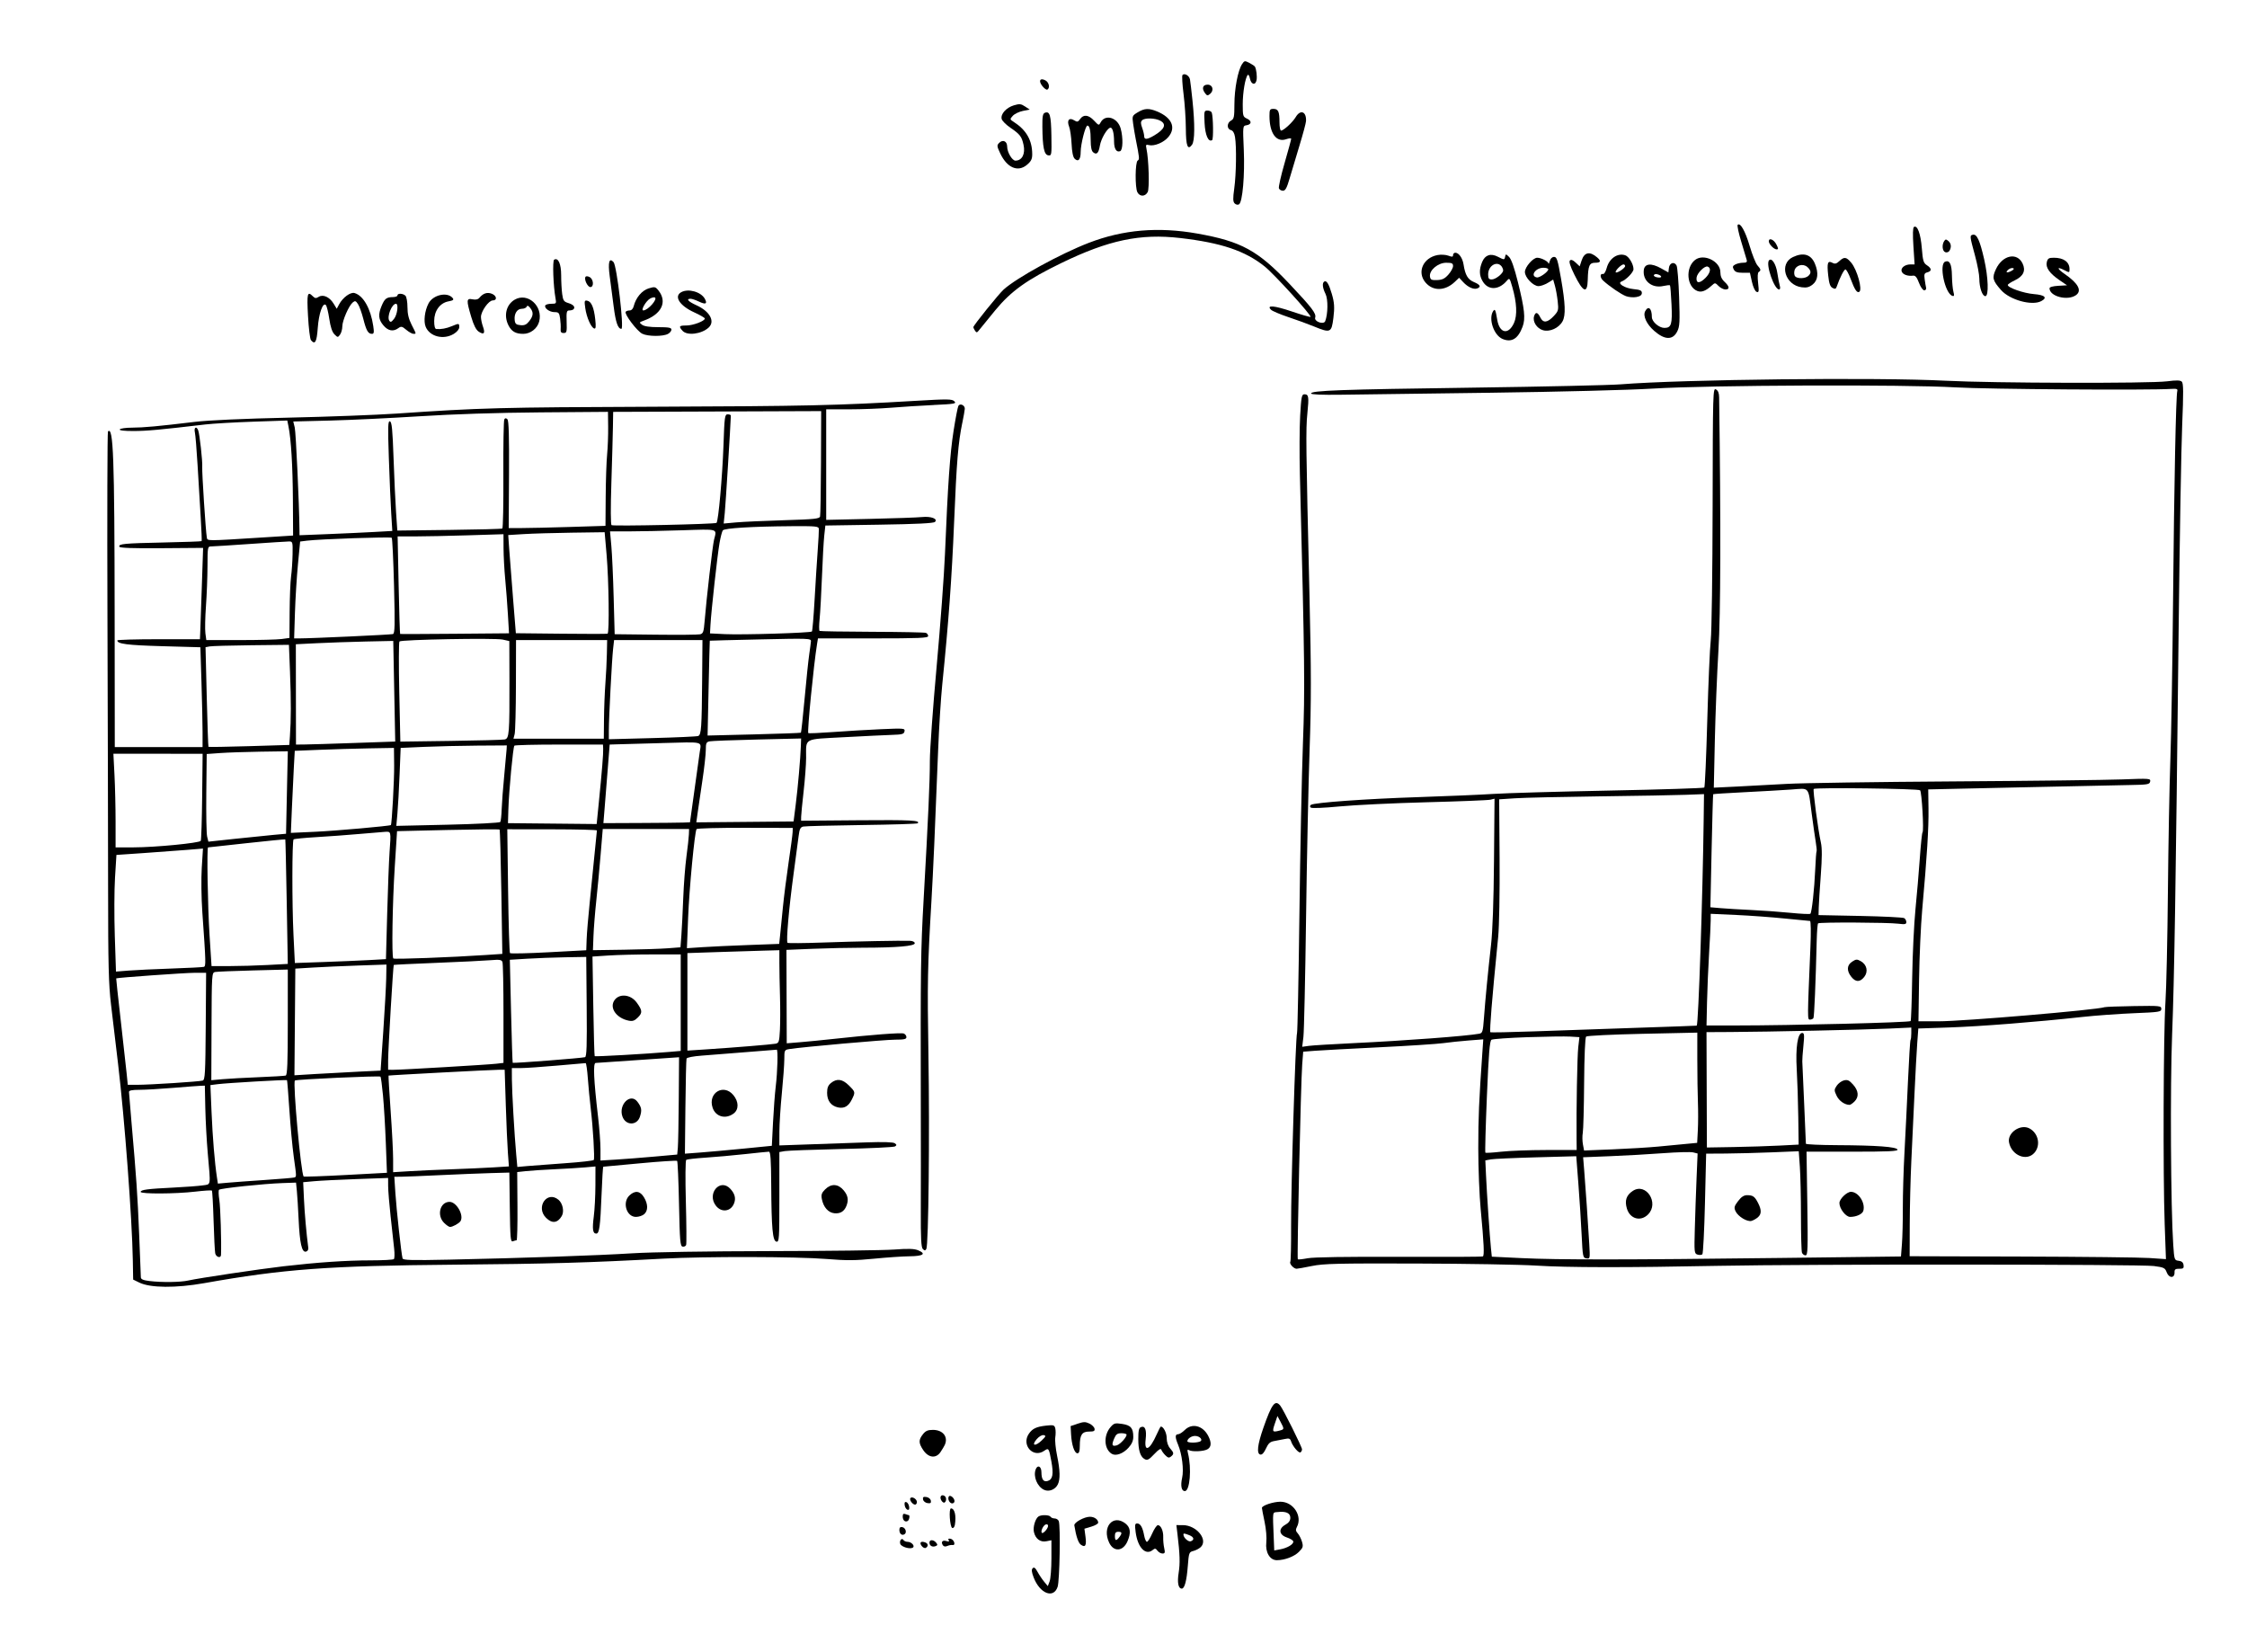 <?xml version="1.0" encoding="UTF-8" standalone="no"?>
<!-- Created with Inkscape (http://www.inkscape.org/) -->

<svg
   width="197.854mm"
   height="145.435mm"
   viewBox="0 0 197.854 145.435"
   version="1.1"
   id="svg1"
   xml:space="preserve"
   inkscape:version="1.4.2 (2aeb623e1d, 2025-05-12)"
   sodipodi:docname="simplify.svg"
   xmlns:inkscape="http://www.inkscape.org/namespaces/inkscape"
   xmlns:sodipodi="http://sodipodi.sourceforge.net/DTD/sodipodi-0.dtd"
   xmlns="http://www.w3.org/2000/svg"
   xmlns:svg="http://www.w3.org/2000/svg"><sodipodi:namedview
     id="namedview1"
     pagecolor="#ffffff"
     bordercolor="#000000"
     borderopacity="0.25"
     inkscape:showpageshadow="2"
     inkscape:pageopacity="0.0"
     inkscape:pagecheckerboard="0"
     inkscape:deskcolor="#d1d1d1"
     inkscape:document-units="mm"
     inkscape:zoom="2.3723095"
     inkscape:cx="440.28825"
     inkscape:cy="265.35323"
     inkscape:window-width="3774"
     inkscape:window-height="2091"
     inkscape:window-x="0"
     inkscape:window-y="0"
     inkscape:window-maximized="1"
     inkscape:current-layer="layer1" /><defs
     id="defs1" /><g
     inkscape:label="Layer 1"
     inkscape:groupmode="layer"
     id="layer1"
     transform="translate(-6.134,-77.179)"><rect
       style="fill:#ffffff;stroke-width:0.265;fill-opacity:1"
       id="rect198"
       width="197.854"
       height="145.435"
       x="6.134"
       y="77.179" /><path
       style="fill:#000000;stroke-width:0.556"
       d="m 46.675,184.713 c -0.131,0.196 -0.688,0.501 -0.915,0.501 -0.09,0 -0.326,-0.163 -0.525,-0.361 -0.664,-0.664 -0.354,-1.847 0.484,-1.847 0.621,0 1.294,1.202 0.956,1.708 z"
       id="path128" /><path
       style="fill:#000000;stroke-width:0.556"
       d="m 55.598,184.256 c -0.368,0.626 -0.856,0.68 -1.383,0.154 -0.936,-0.936 0.089,-2.424 1.094,-1.589 0.378,0.314 0.523,1.036 0.289,1.435 z"
       id="path123" /><g
       id="g194"
       transform="matrix(0.556,0,0,0.556,-85.309,-25.99)"><path
         style="fill:#000000"
         d="m 327.095,211.663 c -1.427,1.201 -3.145,0.469 -4.215,-1.794 -0.549,-1.162 -0.563,-1.299 -0.172,-1.69 0.579,-0.579 1.26,-0.261 1.26,0.59 0,0.895 0.789,2.233 1.314,2.228 1.055,-0.011 1.593,-1.068 1.278,-2.509 -0.287,-1.314 -0.559,-1.666 -2.096,-2.716 -0.673,-0.459 -1.286,-1.077 -1.363,-1.372 -0.202,-0.771 0.715,-1.799 1.927,-2.162 0.892,-0.267 1.133,-0.243 1.772,0.18 l 0.74,0.489 -1.092,0.219 c -0.6,0.121 -1.315,0.468 -1.587,0.771 -0.488,0.542 -0.485,0.559 0.166,0.978 1.981,1.277 2.906,2.901 2.909,5.11 10e-4,0.765 -0.176,1.118 -0.84,1.677 z"
         id="path132" /><path
         style="fill:#000000"
         d="m 330.339,199.743 c -0.134,0.083 -0.494,-0.169 -0.801,-0.559 -0.654,-0.831 -0.369,-1.357 0.487,-0.898 0.567,0.303 0.757,1.184 0.314,1.457 z"
         id="path131" /><path
         style="fill:#000000"
         d="m 330.473,210.154 c -0.653,-0.093 -0.898,-1.285 -0.929,-4.519 -0.016,-1.638 0.065,-2.091 0.395,-2.218 0.786,-0.302 0.98,0.377 1.033,3.611 0.051,3.111 0.037,3.202 -0.499,3.126 z"
         id="path130" /><path
         style="fill:#000000"
         d="m 341.86,209.497 c -0.583,0.224 -0.958,-0.37 -0.962,-1.525 -0.005,-1.418 -0.259,-2.307 -0.625,-2.186 -0.532,0.174 -1.439,1.764 -1.621,2.839 -0.203,1.199 -0.515,1.504 -1.069,1.044 -0.256,-0.213 -0.385,-0.833 -0.385,-1.853 0,-1.584 -0.173,-2.37 -0.523,-2.37 -0.312,0 -1.065,2.948 -1.065,4.169 0,1.22 -0.385,1.645 -0.965,1.065 -0.248,-0.248 -0.418,-1.086 -0.476,-2.346 -0.05,-1.079 -0.226,-2.308 -0.393,-2.732 -0.393,-1.002 0.007,-1.491 0.81,-0.989 0.479,0.299 0.6,0.272 0.934,-0.205 0.542,-0.774 1.341,-0.682 2.217,0.257 0.73,0.782 0.761,0.789 1.04,0.268 0.731,-1.365 2.685,-0.763 3.168,0.975 0.403,1.451 0.356,3.422 -0.086,3.592 z"
         id="path129" /><path
         style="fill:#000000"
         d="m 349.492,207.259 c -0.735,0.874 -2.234,1.493 -3.079,1.272 -0.467,-0.122 -0.519,-0.046 -0.386,0.569 0.369,1.713 0.499,6.306 0.195,6.875 -0.393,0.735 -1.242,0.751 -1.627,0.032 -0.396,-0.74 -0.361,-4.776 0.044,-5.026 0.308,-0.19 0.293,-0.351 -0.314,-3.42 -0.13,-0.655 -0.314,-1.748 -0.409,-2.43 -0.167,-1.197 -0.142,-1.258 0.722,-1.785 1.072,-0.653 1.774,-0.684 3.086,-0.137 2.332,0.974 3.024,2.558 1.769,4.049 z m -1.278,-2.588 c -0.813,-0.435 -2.464,-0.476 -2.868,-0.072 -0.247,0.247 -0.246,0.513 4.6e-4,1.196 0.175,0.483 0.318,1.078 0.318,1.323 0,0.591 0.466,0.559 1.587,-0.109 1.667,-0.992 1.994,-1.786 0.963,-2.338 z"
         id="path127" /><path
         style="fill:#000000"
         d="m 353.245,208.478 c -0.687,0.94 -0.966,0.204 -0.979,-2.585 -0.007,-1.483 -0.172,-3.947 -0.367,-5.474 -0.195,-1.528 -0.269,-2.871 -0.164,-2.985 0.319,-0.346 1.071,0.097 1.185,0.699 0.059,0.311 0.237,1.816 0.396,3.344 0.394,3.794 0.368,6.401 -0.071,7.001 z"
         id="path126" /><path
         style="fill:#000000"
         d="m 356.099,200.431 c -0.378,0.314 -0.49,0.294 -0.814,-0.15 -0.535,-0.731 -0.34,-1.318 0.437,-1.318 0.802,0 1.039,0.92 0.377,1.468 z"
         id="path125" /><path
         style="fill:#000000"
         d="m 356.43,207.745 c -0.597,0.369 -1.101,-0.769 -1.199,-2.701 -0.095,-1.878 -0.071,-1.98 0.466,-1.98 0.312,0 0.615,0.149 0.674,0.331 0.232,0.713 0.279,4.214 0.059,4.35 z"
         id="path124" /><path
         style="fill:#000000"
         d="m 363.462,198.235 c -0.158,0.874 -0.851,0.731 -1.04,-0.215 -0.089,-0.446 -0.249,-0.714 -0.354,-0.595 -0.398,0.445 -0.793,2.767 -0.793,4.655 0,1.847 0.038,1.975 0.682,2.268 0.788,0.359 0.73,0.926 -0.108,1.049 -0.568,0.084 -0.573,0.129 -0.409,3.836 0.179,4.055 -0.194,8.338 -0.757,8.685 -0.188,0.116 -0.488,0.054 -0.684,-0.143 -0.28,-0.28 -0.293,-0.757 -0.066,-2.391 0.309,-2.225 0.373,-6.59 0.118,-8.131 -0.106,-0.642 -0.329,-1.013 -0.659,-1.1 -0.662,-0.173 -0.642,-1.143 0.031,-1.503 0.467,-0.25 0.53,-0.556 0.533,-2.589 0.004,-2.448 0.556,-5.349 1.207,-6.342 0.371,-0.566 0.436,-0.577 1.162,-0.202 0.423,0.219 0.82,0.488 0.882,0.598 0.224,0.4 0.362,1.537 0.257,2.119 z"
         id="path122" /><path
         style="fill:#000000"
         d="m 370.256,208.62 c -0.555,1.819 -1.26,4.17 -1.567,5.226 -0.433,1.489 -0.668,1.918 -1.048,1.918 -0.269,0 -0.556,-0.172 -0.636,-0.382 -0.081,-0.21 0.323,-2.01 0.898,-4 0.574,-1.99 1.044,-3.717 1.044,-3.838 0,-0.121 -0.359,-0.094 -0.798,0.059 -1.564,0.545 -2.636,-0.949 -2.64,-3.679 -10e-4,-1.01 0.063,-1.124 0.632,-1.124 0.764,0 0.954,0.427 0.954,2.138 0,0.716 0.11,1.301 0.244,1.301 0.407,0 1.839,-1.317 2.324,-2.138 0.747,-1.265 1.717,-0.886 1.633,0.639 -0.017,0.316 -0.486,2.062 -1.041,3.881 z"
         id="path121" /></g><path
       style="fill:#000000;stroke-width:0.556"
       d="m 62.86,184.086 c -0.148,0.134 -0.478,0.244 -0.732,0.244 -0.832,0 -1.219,-1.28 -0.572,-1.888 0.494,-0.464 0.934,-0.409 1.28,0.158 0.365,0.598 0.374,1.169 0.024,1.486 z"
       id="path120" /><path
       style="fill:#000000;stroke-width:0.556"
       d="m 70.767,183.148 c -0.284,0.718 -1.104,0.824 -1.591,0.205 -0.837,-1.065 0.368,-2.476 1.272,-1.489 0.396,0.433 0.496,0.835 0.319,1.284 z"
       id="path119" /><path
       style="fill:#000000;stroke-width:0.556"
       d="m 80.656,183.378 c -0.192,0.473 -0.538,0.681 -1.05,0.631 -0.542,-0.053 -0.966,-0.533 -1.106,-1.252 -0.074,-0.379 -0.019,-0.541 0.286,-0.847 0.531,-0.531 1.143,-0.503 1.63,0.075 0.389,0.462 0.457,0.859 0.241,1.392 z"
       id="path118" /><path
       style="fill:#000000;stroke-width:0.556"
       d="m 81.14,173.994 c -0.295,0.598 -0.674,0.814 -1.22,0.694 -0.617,-0.135 -0.957,-0.59 -0.957,-1.28 0,-0.444 0.087,-0.663 0.344,-0.872 0.516,-0.417 1.008,-0.348 1.578,0.222 0.573,0.573 0.576,0.585 0.255,1.236 z"
       id="path117" /><path
       style="fill:#000000;stroke-width:0.556"
       d="m 88.357,112.842 c -1.122,0.052 -2.813,0.159 -3.758,0.237 -0.945,0.078 -2.618,0.142 -3.717,0.142 h -1.999 v 4.867 4.867 l 3.865,-0.087 c 2.126,-0.048 4.179,-0.12 4.564,-0.161 0.796,-0.084 1.427,0.151 1.149,0.428 -0.119,0.119 -1.606,0.193 -4.911,0.244 l -4.741,0.074 -0.097,0.883 c -0.053,0.486 -0.144,2.109 -0.201,3.607 -0.058,1.498 -0.151,3.175 -0.207,3.726 -0.057,0.551 -0.058,1.03 -0.003,1.064 0.055,0.034 2.139,0.069 4.63,0.078 2.491,0.009 4.62,0.05 4.73,0.093 0.111,0.043 0.201,0.169 0.201,0.282 0,0.171 -0.803,0.205 -4.852,0.205 h -4.852 l -0.078,0.478 c -0.301,1.856 -0.881,7.753 -0.773,7.861 0.035,0.035 1.017,-0.007 2.181,-0.093 1.164,-0.087 3.067,-0.199 4.23,-0.25 2.025,-0.089 2.111,-0.081 2.06,0.188 -0.046,0.241 -0.201,0.285 -1.083,0.312 -0.566,0.017 -2.465,0.109 -4.219,0.204 -3.663,0.199 -3.355,0.031 -3.361,1.826 -0.001,0.567 -0.101,1.892 -0.22,2.944 -0.119,1.053 -0.218,2.065 -0.219,2.249 l -0.003,0.336 5.067,-0.041 c 4.621,-0.037 5.461,0.007 5.199,0.268 -0.049,0.049 -2.263,0.118 -4.92,0.153 -2.657,0.036 -4.974,0.095 -5.149,0.132 -0.26,0.055 -0.335,0.208 -0.415,0.84 -0.054,0.425 -0.259,1.966 -0.457,3.424 -0.402,2.966 -0.652,5.845 -0.519,5.974 0.048,0.046 1.446,0.035 3.106,-0.024 2.938,-0.106 6.876,-0.183 7.692,-0.15 0.234,0.009 0.405,0.1 0.405,0.215 0,0.251 -1.598,0.388 -4.564,0.39 -1.174,5.5e-4 -3.17,0.044 -4.435,0.097 l -2.3,0.095 0.013,4.113 0.013,4.113 1.183,-0.097 c 0.651,-0.053 2.011,-0.188 3.024,-0.299 3.276,-0.359 5.86,-0.556 6.098,-0.464 0.128,0.049 0.233,0.191 0.233,0.315 0,0.18 -0.199,0.225 -0.994,0.225 -0.893,-3.5e-4 -8.092,0.638 -9.275,0.822 -0.475,0.074 -0.479,0.082 -0.483,0.914 -0.003,0.462 -0.1,1.8 -0.216,2.975 -0.117,1.174 -0.214,2.69 -0.216,3.368 l -0.004,1.233 2.687,-0.094 c 1.478,-0.052 3.714,-0.13 4.969,-0.174 1.486,-0.052 2.359,-0.025 2.503,0.075 0.18,0.126 0.185,0.178 0.026,0.281 -0.107,0.069 -2.227,0.171 -4.711,0.227 -2.484,0.056 -4.732,0.139 -4.995,0.185 l -0.478,0.084 v 3.969 c 0,3.701 -0.017,3.966 -0.258,3.92 -0.336,-0.064 -0.436,-1.149 -0.46,-5.015 -0.014,-2.219 -0.062,-2.907 -0.202,-2.906 -0.101,5.6e-4 -1.045,0.096 -2.098,0.212 -1.053,0.116 -2.62,0.256 -3.482,0.312 -0.862,0.056 -1.627,0.143 -1.7,0.193 -0.076,0.053 -0.09,1.619 -0.034,3.698 0.054,1.984 0.065,3.693 0.025,3.798 -0.04,0.105 -0.18,0.171 -0.312,0.145 -0.211,-0.04 -0.248,-0.487 -0.316,-3.752 -0.042,-2.039 -0.117,-3.746 -0.165,-3.795 -0.048,-0.048 -1.52,0.047 -3.269,0.212 -1.75,0.165 -3.206,0.3 -3.236,0.3 -0.03,0 -0.098,1.11 -0.151,2.466 -0.109,2.793 -0.194,3.423 -0.463,3.423 -0.31,0 -0.366,-0.386 -0.22,-1.51 0.076,-0.586 0.141,-1.817 0.143,-2.734 l 0.004,-1.668 -0.92,0.082 c -0.506,0.045 -1.715,0.119 -2.687,0.164 -0.972,0.045 -2.108,0.12 -2.525,0.166 l -0.758,0.083 0.022,3.003 c 0.013,1.652 -0.022,3.003 -0.076,3.003 -0.054,0 -0.202,0.04 -0.328,0.088 -0.203,0.078 -0.234,-0.27 -0.27,-2.981 l -0.04,-3.069 -1.619,0.045 c -0.891,0.025 -2.911,0.106 -4.49,0.182 -1.579,0.075 -3.129,0.138 -3.445,0.139 l -0.574,0.002 0.093,1.435 c 0.092,1.431 0.526,5.381 0.632,5.754 0.045,0.16 0.798,0.18 4.068,0.11 6.548,-0.141 13.094,-0.367 16.158,-0.559 1.69,-0.106 6.685,-0.185 12.146,-0.194 5.101,-0.008 10.016,-0.069 10.922,-0.137 1.241,-0.092 1.76,-0.076 2.103,0.066 0.744,0.308 0.451,0.516 -0.745,0.527 -0.601,0.006 -2.008,0.101 -3.128,0.212 -1.656,0.165 -2.44,0.169 -4.196,0.026 -2.611,-0.214 -10.725,-0.23 -14.379,-0.03 -6.47,0.355 -10.129,0.461 -18.403,0.532 -11.12,0.096 -15.008,0.383 -22.01,1.626 -2.499,0.444 -4.746,0.424 -5.714,-0.049 l -0.543,-0.265 -0.03,-1.693 c -0.064,-3.691 -0.721,-12.436 -1.299,-17.299 -0.202,-1.7 -0.481,-4.052 -0.621,-5.226 -0.21,-1.769 -0.254,-3.51 -0.257,-10.158 -0.003,-4.413 -0.027,-15.265 -0.057,-24.115 -0.029,-8.85 -0.009,-16.136 0.046,-16.19 0.473,-0.473 0.574,2.27 0.587,15.903 l 0.012,11.888 3.865,2e-5 3.865,1e-5 v -1.301 c 0,-0.716 -0.043,-2.693 -0.096,-4.394 l -0.096,-3.093 -3.37,-0.095 c -3.06,-0.086 -3.945,-0.2 -3.946,-0.508 -5.1e-5,-0.058 1.637,-0.105 3.638,-0.105 h 3.638 l 0.023,-0.515 c 0.013,-0.283 0.075,-2.093 0.14,-4.021 l 0.117,-3.506 -3.661,0.028 c -2.544,0.02 -3.677,-0.021 -3.715,-0.133 -0.084,-0.251 0.398,-0.297 3.916,-0.371 1.808,-0.038 3.306,-0.091 3.33,-0.119 0.024,-0.028 -0.013,-0.978 -0.083,-2.111 -0.07,-1.134 -0.192,-3.187 -0.273,-4.564 -0.08,-1.377 -0.188,-2.685 -0.24,-2.908 -0.099,-0.429 0.139,-0.574 0.291,-0.178 0.13,0.338 0.394,2.724 0.358,3.233 -0.033,0.468 0.306,5.679 0.402,6.189 0.064,0.338 -0.192,0.337 4.9,0.017 l 2.698,-0.17 -0.017,-3.148 c -0.016,-2.961 -0.159,-5.338 -0.392,-6.48 l -0.102,-0.5 -2.998,0.102 c -1.649,0.056 -3.543,0.166 -4.21,0.244 -4.057,0.476 -5.174,0.578 -6.337,0.579 -0.827,0.001 -1.264,-0.052 -1.206,-0.146 0.05,-0.081 0.534,-0.149 1.076,-0.151 1.025,-0.003 2.313,-0.123 5.549,-0.511 1.185,-0.142 4.32,-0.283 8.231,-0.37 3.474,-0.077 7.747,-0.238 9.496,-0.357 7.443,-0.508 9.13,-0.553 22.613,-0.604 13.514,-0.051 16.186,-0.111 23.084,-0.518 2.873,-0.169 3.233,-0.165 3.439,0.04 0.208,0.208 0.036,0.238 -1.811,0.324 z m -19.074,0.57 -9.158,0.033 -0.021,1.323 c -0.012,0.728 -0.074,2.953 -0.138,4.945 -0.071,2.191 -0.064,3.655 0.018,3.706 0.174,0.108 9.129,-0.086 9.242,-0.2 0.165,-0.166 0.516,-4.07 0.611,-6.797 0.09,-2.576 0.115,-2.76 0.375,-2.76 0.153,0 0.277,0.05 0.275,0.11 -0.025,0.854 -0.462,7.865 -0.534,8.562 l -0.097,0.943 1.09,-0.099 c 0.599,-0.055 2.495,-0.141 4.212,-0.193 2.682,-0.081 3.131,-0.127 3.185,-0.329 0.035,-0.129 0.071,-2.27 0.08,-4.757 l 0.017,-4.522 z m 6.508,10.1 c -3.381,0.021 -5.864,0.172 -6.011,0.367 -0.068,0.09 -0.199,0.594 -0.291,1.12 -0.184,1.048 -0.726,5.942 -0.795,7.178 l -0.043,0.774 1.325,0.065 c 1.516,0.074 7.526,-0.109 7.649,-0.233 0.045,-0.045 0.151,-1.302 0.236,-2.792 0.084,-1.491 0.207,-3.439 0.273,-4.33 0.065,-0.891 0.112,-1.742 0.103,-1.892 -0.015,-0.254 -0.18,-0.271 -2.445,-0.258 z m -2.687,9.966 c -2.449,0.055 -4.461,0.107 -4.47,0.116 -0.009,0.009 -0.057,1.892 -0.106,4.184 l -0.089,4.167 4.081,-0.101 c 2.244,-0.056 4.106,-0.123 4.136,-0.15 0.031,-0.027 0.179,-1.392 0.329,-3.035 0.15,-1.643 0.332,-3.384 0.405,-3.87 0.072,-0.486 0.14,-1.002 0.15,-1.147 0.017,-0.25 -0.212,-0.259 -4.436,-0.164 z m -0.294,8.817 c -2.126,0.051 -4.014,0.123 -4.196,0.161 -0.287,0.059 -0.331,0.161 -0.332,0.764 -5.26e-4,0.383 -0.135,1.591 -0.3,2.684 -0.164,1.093 -0.352,2.369 -0.417,2.836 l -0.118,0.849 4.282,-0.039 4.282,-0.039 0.187,-1.472 c 0.194,-1.526 0.418,-4.094 0.455,-5.2 l 0.021,-0.636 z m -1.07,7.775 c -2.309,-0.006 -4.232,0.045 -4.273,0.112 -0.168,0.271 -0.642,5.252 -0.741,7.779 l -0.106,2.709 1.383,-0.092 c 0.761,-0.05 2.588,-0.135 4.062,-0.189 l 2.679,-0.098 0.08,-0.753 c 0.044,-0.414 0.154,-1.515 0.244,-2.446 0.091,-0.931 0.318,-2.72 0.505,-3.975 0.187,-1.255 0.346,-2.452 0.353,-2.66 l 0.013,-0.378 z m 3.021,11.881 -5.13e-4,-1.104 -1.362,0.037 c -0.749,0.02 -2.571,0.077 -4.049,0.126 l -2.687,0.09 v 4.293 4.293 l 1.583,-0.103 c 2.502,-0.163 5.822,-0.434 6.177,-0.504 0.295,-0.058 0.331,-0.169 0.386,-1.204 0.033,-0.627 0.036,-1.968 0.006,-2.98 -0.03,-1.012 -0.054,-2.337 -0.054,-2.944 z m -0.232,7.656 c -0.046,0 -1.255,0.096 -2.687,0.213 -1.431,0.117 -3.187,0.256 -3.901,0.308 -0.772,0.057 -1.321,0.164 -1.355,0.265 -0.031,0.093 -0.076,2.015 -0.1,4.27 l -0.044,4.1 1.343,-0.101 c 0.739,-0.056 2.461,-0.211 3.828,-0.346 l 2.484,-0.246 0.104,-2.061 c 0.057,-1.133 0.165,-2.558 0.239,-3.165 0.157,-1.29 0.21,-3.239 0.088,-3.239 z m -3.813,5.631 c -0.709,0.516 -1.575,0.266 -1.837,-0.53 -0.426,-1.291 0.958,-2.139 1.82,-1.115 0.497,0.591 0.505,1.291 0.018,1.645 z M 66.184,123.871 c -1.64,0.053 -3.736,0.097 -4.658,0.097 l -1.677,3.7e-4 0.116,1.288 c 0.064,0.709 0.156,2.746 0.204,4.527 l 0.088,3.239 3.607,0.042 c 1.984,0.023 3.746,0.008 3.917,-0.034 0.269,-0.066 0.321,-0.217 0.396,-1.146 0.159,-1.97 0.701,-6.659 0.83,-7.18 0.247,-1.001 0.455,-0.94 -2.824,-0.833 z m -2.087,9.667 h -3.891 l -0.087,0.773 c -0.106,0.939 -0.374,6.058 -0.375,7.164 l -5.65e-4,0.796 3.825,-0.101 c 2.104,-0.055 3.923,-0.138 4.041,-0.184 0.275,-0.105 0.316,-0.699 0.351,-5.026 l 0.027,-3.423 z m 0.321,9.07 c -1.883,0.051 -3.688,0.101 -4.012,0.112 l -0.589,0.019 -0.168,2.135 c -0.093,1.174 -0.217,2.731 -0.276,3.46 l -0.108,1.325 3.22,-0.014 c 1.771,-0.008 3.487,-0.024 3.812,-0.037 l 0.592,-0.023 0.403,-2.908 c 0.222,-1.599 0.426,-3.073 0.455,-3.276 0.138,-0.969 0.448,-0.896 -3.33,-0.794 z m -1.409,7.566 h -3.801 l -0.186,2.245 c -0.102,1.235 -0.275,3.073 -0.385,4.085 -0.11,1.012 -0.22,2.403 -0.246,3.091 l -0.047,1.25 2.724,-0.04 c 1.498,-0.022 3.232,-0.079 3.854,-0.127 l 1.13,-0.087 0.079,-1.049 c 0.044,-0.577 0.117,-2.043 0.163,-3.258 0.046,-1.215 0.173,-2.871 0.283,-3.681 0.11,-0.81 0.207,-1.688 0.216,-1.951 l 0.017,-0.478 z m 0.599,11.043 c -1.356,4.1e-4 -3.104,0.043 -3.885,0.095 l -1.419,0.094 0.071,4.359 c 0.039,2.397 0.094,4.383 0.123,4.412 0.053,0.054 4.553,-0.202 6.509,-0.37 l 1.067,-0.092 v -4.249 -4.249 z m -1.299,5.545 c -0.298,0.298 -0.469,0.358 -0.821,0.287 -1.019,-0.204 -1.661,-1.041 -1.306,-1.704 0.382,-0.714 1.457,-0.656 2.015,0.11 0.502,0.688 0.52,0.899 0.112,1.306 z m 0.048,3.754 c -1.964,0.135 -3.663,0.251 -3.776,0.258 -0.235,0.014 -0.17,1.46 0.211,4.72 0.119,1.013 0.215,2.298 0.215,2.857 v 1.015 l 1.362,-0.083 c 0.749,-0.045 2.269,-0.164 3.379,-0.263 l 2.017,-0.181 0.055,-0.603 c 0.03,-0.332 0.067,-2.259 0.081,-4.284 l 0.026,-3.681 z m 0.126,4.989 c -0.261,0.805 -1.261,0.792 -1.544,-0.02 -0.364,-1.044 0.712,-2.102 1.319,-1.298 0.371,0.49 0.413,0.738 0.224,1.318 z m -2.936,-49.475 -0.172,-1.988 -2.871,0.04 c -1.579,0.022 -3.489,0.078 -4.245,0.125 l -1.374,0.085 0.089,1.274 c 0.049,0.7 0.2,2.645 0.336,4.322 l 0.246,3.048 3.983,0.043 c 2.19,0.024 4.032,0.023 4.093,-0.002 0.167,-0.069 0.11,-4.691 -0.086,-6.948 z m -5.84,-12.541 c -3.786,0.03 -7.656,0.155 -10.6,0.342 -2.551,0.162 -6.103,0.332 -7.893,0.378 l -3.256,0.083 0.129,0.532 c 0.102,0.425 0.394,6.725 0.416,8.983 l 0.005,0.501 2.466,-0.098 c 1.356,-0.054 3.195,-0.139 4.085,-0.189 l 1.619,-0.091 -0.097,-1.563 c -0.053,-0.86 -0.147,-3.047 -0.208,-4.859 -0.094,-2.805 -0.08,-3.286 0.097,-3.227 0.165,0.055 0.23,0.711 0.317,3.222 0.06,1.734 0.16,3.882 0.221,4.773 l 0.111,1.619 4.564,-0.055 c 2.51,-0.03 4.617,-0.086 4.681,-0.123 0.065,-0.037 0.106,-2.176 0.093,-4.752 -0.013,-2.576 0.024,-4.762 0.083,-4.858 0.08,-0.13 0.15,-0.132 0.275,-0.007 0.119,0.119 0.159,1.52 0.14,4.871 l -0.028,4.704 h 1.145 c 0.63,0 2.547,-0.044 4.261,-0.097 l 3.115,-0.097 0.019,-2.59 c 0.01,-1.424 0.067,-3.087 0.126,-3.694 0.059,-0.607 0.1,-1.7 0.091,-2.429 l -0.016,-1.325 z m 1.877,20.049 -4.012,1e-4 -0.009,3.938 c -0.005,2.166 -0.056,4.12 -0.113,4.343 l -0.105,0.405 h 3.978 3.978 l 0.016,-1.73 c 0.009,-0.951 0.065,-2.359 0.123,-3.128 0.059,-0.769 0.118,-1.945 0.131,-2.613 l 0.024,-1.215 z m -0.209,9.201 c -2.119,0 -3.896,0.043 -3.949,0.097 -0.117,0.117 -0.482,4.009 -0.53,5.645 l -0.034,1.178 3.905,0.039 3.905,0.039 0.188,-1.879 c 0.281,-2.801 0.405,-4.339 0.385,-4.75 l -0.018,-0.368 z m -0.618,7.461 -3.955,-0.003 0.071,5.4 c 0.039,2.97 0.114,5.447 0.166,5.504 0.052,0.058 1.585,0.024 3.406,-0.074 l 3.311,-0.178 0.033,-0.957 c 0.018,-0.526 0.14,-1.984 0.27,-3.239 0.131,-1.255 0.323,-3.176 0.427,-4.269 0.104,-1.093 0.198,-2.03 0.208,-2.083 0.01,-0.052 -1.761,-0.097 -3.937,-0.1 z m 3.39,24.561 c -0.084,-0.688 -0.197,-1.864 -0.251,-2.613 -0.054,-0.749 -0.141,-1.361 -0.194,-1.36 -0.052,0.001 -1.188,0.1 -2.524,0.219 -1.336,0.119 -2.777,0.218 -3.202,0.219 l -0.773,0.001 0.004,0.994 c 0.004,1.074 0.223,4.878 0.382,6.629 l 0.098,1.082 0.899,-0.081 c 0.494,-0.044 1.992,-0.157 3.328,-0.25 1.336,-0.093 2.463,-0.221 2.504,-0.284 0.094,-0.144 -0.07,-2.901 -0.272,-4.556 z m -2.232,-13.292 c -1.012,0.017 -2.526,0.074 -3.365,0.126 l -1.524,0.094 0.106,4.512 c 0.058,2.482 0.125,4.533 0.147,4.558 0.051,0.058 6.113,-0.412 6.367,-0.494 0.146,-0.047 0.178,-1.011 0.147,-4.444 l -0.039,-4.384 z m -5.521,-27.975 c -0.68,-0.151 -8.92,-0.001 -9.087,0.166 -0.061,0.061 -0.068,2.07 -0.016,4.465 l 0.095,4.354 4.43,-0.061 c 2.437,-0.034 4.576,-0.091 4.754,-0.128 0.402,-0.083 0.435,-0.498 0.422,-5.285 l -0.01,-3.38 z m 0.275,40.936 -0.098,-3.055 -0.457,-0.003 c -0.548,-0.003 -9.717,0.48 -9.767,0.515 -0.019,0.014 0.063,1.411 0.183,3.106 0.12,1.695 0.219,3.603 0.219,4.241 l 0.001,1.16 1.435,-0.089 c 0.789,-0.049 2.462,-0.125 3.717,-0.169 1.255,-0.044 2.903,-0.119 3.662,-0.166 l 1.38,-0.086 -0.089,-1.2 c -0.049,-0.66 -0.133,-2.574 -0.187,-4.254 z m -0.051,-46.265 c -0.077,-0.81 -0.143,-2.029 -0.146,-2.71 l -0.005,-1.238 -3.115,0.097 c -1.714,0.053 -3.811,0.097 -4.661,0.097 h -1.545 l 0.088,4.285 c 0.048,2.357 0.108,4.295 0.134,4.306 0.025,0.011 2.193,0.002 4.816,-0.019 l 4.77,-0.041 -0.097,-1.652 c -0.054,-0.909 -0.161,-2.315 -0.238,-3.124 z m -2.47,14.667 c -1.437,0.01 -3.541,0.06 -4.674,0.11 l -2.061,0.092 -0.095,2.356 c -0.052,1.296 -0.138,2.84 -0.191,3.432 l -0.096,1.077 4.534,-0.104 c 2.494,-0.057 4.574,-0.165 4.622,-0.24 0.049,-0.075 0.103,-0.579 0.121,-1.12 0.018,-0.541 0.119,-1.878 0.225,-2.971 0.105,-1.093 0.2,-2.137 0.21,-2.319 l 0.018,-0.331 z m 2.227,19.052 c -0.077,-0.201 -0.252,-0.226 -1.067,-0.157 -0.536,0.046 -2.661,0.15 -4.722,0.232 -2.061,0.082 -3.762,0.164 -3.78,0.183 -0.056,0.056 -0.497,7.5 -0.497,8.395 v 0.838 l 0.478,0.002 c 0.685,0.003 8.307,-0.447 9.054,-0.535 l 0.626,-0.074 v -4.322 c 0,-2.377 -0.041,-4.43 -0.092,-4.562 z m -0.251,-11.66 c -0.038,-0.038 -2.085,-0.021 -4.549,0.036 l -4.48,0.105 -0.199,3.107 c -0.208,3.242 -0.283,7.949 -0.13,8.103 0.086,0.086 5.126,-0.103 8.141,-0.306 l 1.458,-0.098 -0.086,-5.439 c -0.048,-2.992 -0.117,-5.47 -0.155,-5.508 z m -9.592,34.106 c -0.12,-1.093 -0.219,-2.312 -0.221,-2.709 l -0.003,-0.721 -2.76,0.098 c -1.518,0.054 -3.201,0.138 -3.739,0.187 l -0.979,0.089 0.069,1.491 c 0.057,1.25 0.212,2.996 0.38,4.283 0.022,0.173 -0.062,0.309 -0.211,0.34 -0.359,0.074 -0.542,-0.735 -0.639,-2.836 -0.045,-0.973 -0.115,-2.1 -0.155,-2.505 l -0.074,-0.737 -1.208,0.042 c -1.662,0.058 -5.448,0.458 -5.571,0.589 -0.056,0.059 -0.044,0.46 0.026,0.892 0.099,0.612 0.194,3.723 0.148,4.846 -0.013,0.321 -0.441,0.198 -0.511,-0.147 -0.037,-0.182 -0.102,-1.482 -0.144,-2.889 -0.042,-1.407 -0.109,-2.591 -0.149,-2.63 -0.04,-0.04 -0.7,10e-4 -1.467,0.092 -1.716,0.202 -4.804,0.218 -4.804,0.024 0,-0.189 0.601,-0.269 2.871,-0.38 1.053,-0.052 2.212,-0.139 2.576,-0.193 0.768,-0.115 0.723,0.157 0.462,-2.82 -0.096,-1.093 -0.193,-2.882 -0.216,-3.975 l -0.042,-1.988 -0.359,0.011 c -0.198,0.007 -1.291,0.089 -2.429,0.184 -1.138,0.095 -2.48,0.172 -2.981,0.172 -0.632,0 -0.911,0.056 -0.91,0.184 0.001,0.101 0.098,1.277 0.216,2.613 0.434,4.931 0.54,6.482 0.68,9.938 0.079,1.943 0.145,3.641 0.149,3.772 0.004,0.176 0.205,0.262 0.768,0.33 1.093,0.131 2.727,0.109 3.412,-0.047 0.913,-0.208 6.261,-1.007 8.392,-1.254 2.978,-0.345 5.534,-0.519 7.652,-0.519 1.068,0 1.993,-0.05 2.055,-0.11 0.063,-0.061 0.074,-0.475 0.025,-0.92 -0.049,-0.445 -0.187,-1.704 -0.307,-2.797 z m -1.917,-41.257 c -1.215,0.021 -3.18,0.08 -4.367,0.129 l -2.159,0.089 -0.083,1.491 c -0.045,0.82 -0.123,2.445 -0.172,3.612 l -0.089,2.121 2.183,-0.1 c 1.763,-0.08 6.529,-0.504 6.623,-0.588 0.088,-0.079 0.303,-3.99 0.289,-5.247 l -0.017,-1.546 z m -0.251,-9.408 c -1.319,0.029 -3.249,0.096 -4.289,0.147 l -1.891,0.094 0.006,4.417 0.006,4.417 0.78,-0.008 c 0.429,-0.003 2.395,-0.065 4.369,-0.134 l 3.59,-0.125 -0.087,-4.43 -0.087,-4.43 z m 2.262,-9.134 c -0.097,-0.1 -6.345,0.113 -7.467,0.255 l -0.598,0.076 -0.193,2.019 c -0.106,1.111 -0.225,3.03 -0.264,4.265 l -0.071,2.245 0.421,5.2e-4 c 1.06,0.001 8.099,-0.323 8.279,-0.382 0.169,-0.055 0.185,-0.755 0.097,-4.222 -0.058,-2.286 -0.15,-4.202 -0.203,-4.256 z m -0.627,25.895 c -0.275,0.017 -1.295,0.102 -2.266,0.189 -0.972,0.087 -2.643,0.21 -3.715,0.273 -1.072,0.064 -1.987,0.154 -2.034,0.202 -0.136,0.136 -0.142,5.687 -0.008,8.408 l 0.121,2.477 2.523,-0.088 c 1.388,-0.049 3.193,-0.126 4.011,-0.171 l 1.487,-0.083 0.109,-3.999 c 0.06,-2.2 0.153,-4.629 0.207,-5.398 0.134,-1.91 0.15,-1.846 -0.436,-1.809 z m -0.14,23.215 c -0.083,-0.875 -0.183,-1.623 -0.222,-1.662 -0.094,-0.094 -7.434,0.238 -7.537,0.342 -0.195,0.195 0.538,8.216 0.772,8.45 0.035,0.035 1.7,-0.023 3.699,-0.131 l 3.634,-0.195 -0.098,-2.606 c -0.054,-1.433 -0.166,-3.322 -0.249,-4.197 z m -2.163,-11.447 c -1.356,0.046 -3.162,0.127 -4.012,0.179 l -1.546,0.095 -0.039,4.696 -0.039,4.696 1.879,-0.115 c 1.034,-0.063 2.74,-0.156 3.793,-0.206 l 1.914,-0.091 0.237,-3.46 c 0.13,-1.903 0.246,-4.004 0.258,-4.669 l 0.02,-1.209 z m -5.698,16.825 c -0.117,-0.844 -0.29,-2.694 -0.384,-4.111 -0.094,-1.417 -0.188,-2.595 -0.209,-2.619 -0.051,-0.055 -5.256,0.246 -6.098,0.353 l -0.647,0.082 0.101,2.38 c 0.095,2.233 0.278,4.454 0.473,5.735 l 0.085,0.558 0.833,-0.075 c 0.458,-0.042 1.926,-0.15 3.262,-0.24 1.336,-0.091 2.512,-0.19 2.613,-0.22 0.227,-0.068 0.228,0.01 -0.03,-1.842 z m -0.412,-54.164 c -0.182,10e-4 -1.723,0.1 -3.423,0.219 -1.7,0.119 -3.241,0.217 -3.423,0.218 -0.324,0.002 -0.331,0.038 -0.336,1.732 -0.003,0.951 -0.063,2.536 -0.135,3.522 -0.072,0.986 -0.094,2.062 -0.05,2.392 l 0.081,0.601 h 2.978 c 1.638,0 3.286,-0.042 3.661,-0.094 l 0.683,-0.094 0.015,-2.299 c 0.008,-1.264 0.065,-2.663 0.126,-3.108 0.062,-0.445 0.121,-1.323 0.133,-1.951 0.02,-1.092 0.006,-1.141 -0.311,-1.138 z m 0.087,11.566 -0.097,-2.464 -3.316,0.036 c -1.824,0.02 -3.476,0.067 -3.672,0.105 l -0.356,0.068 0.106,4.36 c 0.058,2.398 0.127,4.383 0.152,4.411 0.025,0.028 1.637,0.002 3.582,-0.057 l 3.537,-0.108 0.053,-0.753 c 0.104,-1.461 0.107,-3.162 0.01,-5.599 z m -3.252,26.206 c -1.68,0.044 -3.187,0.106 -3.349,0.138 -0.287,0.056 -0.295,0.183 -0.313,4.793 l -0.018,4.735 0.975,-0.088 c 0.536,-0.048 1.969,-0.128 3.183,-0.176 1.215,-0.048 2.291,-0.114 2.392,-0.145 0.142,-0.044 0.184,-1.114 0.184,-4.696 v -4.639 z m 2.834,-11.537 c -0.018,-0.022 -1.545,0.127 -3.394,0.331 -1.849,0.205 -3.382,0.372 -3.407,0.372 -0.117,0 -0.029,5.236 0.129,7.692 l 0.178,2.76 h 1.567 c 0.862,0 2.372,-0.043 3.357,-0.096 l 1.79,-0.096 -0.094,-5.461 c -0.052,-3.004 -0.109,-5.48 -0.126,-5.502 z m -2.172,-7.726 c -1.316,0.02 -2.923,0.075 -3.57,0.122 l -1.178,0.085 -0.036,3.412 c -0.02,1.876 0.013,3.613 0.074,3.859 l 0.11,0.447 2.282,-0.245 c 1.255,-0.135 2.794,-0.292 3.419,-0.349 l 1.137,-0.103 0.045,-2.159 c 0.025,-1.188 0.06,-2.822 0.078,-3.632 l 0.033,-1.472 z m -5.791,19.471 c -0.845,0 -6.869,0.429 -6.927,0.493 -0.012,0.013 0.169,1.679 0.401,3.703 0.232,2.024 0.466,4.128 0.52,4.674 l 0.099,0.994 0.825,-5.2e-4 c 1.127,-5.6e-4 5.481,-0.282 5.771,-0.373 0.207,-0.065 0.238,-0.624 0.268,-4.782 l 0.034,-4.709 z m 0.657,-5.355 c -0.086,-1.213 -0.108,-2.947 -0.049,-3.887 l 0.106,-1.697 -1.381,0.114 c -0.759,0.063 -2.474,0.189 -3.81,0.28 l -2.429,0.166 -0.124,1.988 c -0.068,1.093 -0.077,3.404 -0.02,5.136 l 0.104,3.148 1.124,-0.089 c 0.618,-0.049 2.317,-0.129 3.774,-0.179 1.458,-0.049 2.733,-0.116 2.835,-0.147 0.196,-0.061 0.189,-0.328 -0.13,-4.832 z m -3.902,-13.931 h -3.928 l 0.096,1.877 c 0.053,1.032 0.096,2.887 0.096,4.122 l 5.65e-4,2.245 1.583,-0.002 c 1.912,-0.003 5.8,-0.381 5.916,-0.574 0.046,-0.076 0.102,-1.833 0.124,-3.903 l 0.041,-3.764 z"
       id="path106" /><path
       style="fill:#000000;stroke-width:0.556"
       d="m 90.869,114.399 c -0.366,1.769 -0.503,3.434 -0.723,8.76 -0.204,4.93 -0.491,8.864 -1.042,14.281 -0.124,1.215 -0.286,3.782 -0.361,5.706 -0.275,7.045 -0.444,10.843 -0.597,13.433 -0.336,5.655 -0.364,7.129 -0.261,13.471 0.114,7.017 0.008,16.792 -0.186,17.106 -0.096,0.156 -0.153,0.156 -0.308,5.6e-4 -0.145,-0.144 -0.187,-0.956 -0.177,-3.385 0.008,-1.757 0.008,-5.845 0,-9.084 -0.027,-12.267 -0.007,-13.81 0.245,-18.256 0.414,-7.332 0.552,-10.411 0.552,-12.268 0,-0.958 0.268,-4.684 0.595,-8.281 0.327,-3.597 0.658,-8.064 0.735,-9.926 0.255,-6.171 0.439,-8.812 0.759,-10.852 0.174,-1.11 0.365,-2.097 0.424,-2.193 0.154,-0.249 0.582,-0.044 0.562,0.269 -0.01,0.144 -0.106,0.693 -0.215,1.219 z"
       id="path102" /><path
       style="fill:#000000;stroke-width:0.556"
       d="m 112.442,204.798 c -0.352,0.188 -1.355,0.228 -1.619,0.065 -0.135,-0.084 -0.157,-0.013 -0.085,0.277 0.335,1.335 0.169,3.334 -0.276,3.334 -0.299,0 -0.394,-0.477 -0.236,-1.18 0.158,-0.701 -0.013,-2.078 -0.359,-2.907 -0.272,-0.65 -0.272,-0.919 -2.4e-4,-0.919 0.118,0 0.38,-0.166 0.582,-0.368 0.642,-0.642 1.599,-0.404 2.075,0.517 0.303,0.587 0.275,0.989 -0.082,1.18 z m -1.085,-1.182 c -0.32,0 -0.674,0.248 -0.674,0.471 0,0.139 0.756,0.158 1.096,0.027 0.327,-0.125 0.011,-0.498 -0.422,-0.498 z"
       id="path92" /><g
       id="g195"
       transform="matrix(0.556,0,0,0.556,-145.258,87.827)"><path
         style="fill:#000000"
         d="m 421.911,209.678 c -0.099,0.218 -0.406,0.731 -0.682,1.138 -0.712,1.051 -1.904,0.913 -2.73,-0.318 -0.746,-1.111 -0.757,-1.613 -0.055,-2.505 0.426,-0.542 0.78,-0.697 1.587,-0.697 1.587,0 2.459,1.104 1.88,2.381 z"
         id="path108" /><path
         style="fill:#000000"
         d="m 439.811,215.932 c -0.394,0.813 -1.393,1.212 -2.16,0.862 -1.105,-0.504 -1.772,-2.127 -1.338,-3.257 0.295,-0.768 0.897,-0.473 0.902,0.441 0.006,1.173 0.331,1.619 1.021,1.4 0.768,-0.244 0.92,-1.082 0.559,-3.076 -0.383,-2.114 -0.433,-2.188 -1.13,-1.7 -1.758,1.231 -3.68,-0.921 -2.424,-2.714 0.564,-0.805 1.19,-1.097 2.715,-1.267 1.169,-0.13 1.318,-0.087 1.45,0.417 0.081,0.309 0.084,0.952 0.007,1.428 -0.077,0.476 0.051,1.79 0.284,2.92 0.48,2.321 0.516,3.72 0.115,4.547 z m -3.351,-7.155 c -0.88,1.023 -0.24,1.187 0.791,0.203 0.676,-0.646 0.723,-0.771 0.321,-0.853 -0.273,-0.056 -0.74,0.217 -1.112,0.65 z"
         id="path101" /><path
         style="fill:#000000"
         d="m 444.779,207.562 c -1.137,0 -1.484,0.522 -1.484,2.232 0,0.868 -0.106,1.208 -0.376,1.208 -0.474,0 -0.92,-1.331 -1.01,-3.014 l -0.069,-1.294 1.115,-0.378 c 0.936,-0.317 1.233,-0.322 1.849,-0.026 0.404,0.193 0.774,0.559 0.823,0.813 0.071,0.368 -0.1,0.461 -0.847,0.461 z"
         id="path99" /><path
         style="fill:#000000"
         d="m 450.993,210.137 c -0.854,0.935 -2.002,1.345 -2.646,0.945 -1.225,-0.76 -1.324,-2.904 -0.193,-4.218 0.547,-0.636 0.715,-0.683 1.84,-0.514 1.381,0.207 1.768,0.658 1.768,2.061 0,0.607 -0.241,1.149 -0.768,1.726 z m -1.096,-2.311 c -0.659,0 -0.873,0.157 -1.167,0.857 -0.426,1.012 -0.335,1.26 0.393,1.07 0.534,-0.14 1.581,-1.264 1.581,-1.698 0,-0.126 -0.363,-0.229 -0.807,-0.229 z"
         id="path96" /><path
         style="fill:#000000"
         d="m 457.733,211.516 c -0.301,0.25 -0.486,0.208 -0.893,-0.199 -0.283,-0.283 -0.568,-0.677 -0.635,-0.877 -0.083,-0.25 -0.414,-0.053 -1.056,0.628 -0.961,1.019 -1.19,1.125 -1.693,0.789 -0.608,-0.406 -0.899,-1.41 -0.899,-3.096 0,-1.356 0.094,-1.782 0.424,-1.908 0.657,-0.252 0.919,0.445 0.739,1.965 -0.248,2.092 0.653,1.678 1.75,-0.803 0.303,-0.686 0.597,-1.247 0.653,-1.247 0.421,0 0.933,1.004 0.933,1.831 0,0.619 0.201,1.231 0.529,1.609 0.63,0.726 0.649,0.894 0.15,1.308 z"
         id="path94" /><path
         style="fill:#000000"
         d="m 478.241,210.856 c -0.278,0.172 -1.239,-0.958 -1.492,-1.756 -0.141,-0.444 -0.312,-0.505 -1.003,-0.358 -0.458,0.097 -1.208,0.243 -1.667,0.323 -0.653,0.114 -0.935,0.37 -1.302,1.184 -0.303,0.672 -0.616,1.009 -0.886,0.956 -0.624,-0.124 -0.465,-1.545 0.473,-4.229 1.329,-3.802 1.859,-4.505 2.665,-3.534 0.472,0.569 3.456,6.556 3.456,6.935 0,0.181 -0.11,0.397 -0.243,0.48 z m -3.169,-4.856 -0.48,-0.9 -0.419,1.231 c -0.443,1.3 -0.381,1.382 0.805,1.064 0.708,-0.19 0.711,-0.236 0.094,-1.395 z"
         id="path90" /></g><g
       id="g196"
       transform="matrix(0.556,0,0,0.556,-145.258,87.827)"><path
         style="fill:#000000"
         d="m 415.528,223.825 c -0.413,0.255 -0.808,-0.081 -0.808,-0.687 0,-0.364 0.146,-0.505 0.46,-0.444 0.527,0.102 0.765,0.874 0.348,1.132 z"
         id="path116" /><path
         style="fill:#000000"
         d="m 415.999,219.94 c -0.194,-0.064 -0.393,-0.388 -0.441,-0.72 -0.06,-0.41 0.025,-0.567 0.265,-0.488 0.194,0.064 0.393,0.388 0.441,0.72 0.06,0.41 -0.025,0.567 -0.265,0.488 z"
         id="path115" /><path
         style="fill:#000000"
         d="m 416.043,221.717 c -0.402,0.249 -0.794,-0.099 -0.794,-0.705 0,-0.385 0.121,-0.495 0.419,-0.381 0.23,0.088 0.468,0.161 0.529,0.161 0.228,0 0.1,0.769 -0.154,0.926 z"
         id="path114" /><path
         style="fill:#000000"
         d="m 416.843,225.946 c -0.452,0.279 -1.798,-0.12 -1.977,-0.586 -0.195,-0.508 0.239,-1.048 0.501,-0.624 0.098,0.158 0.394,0.288 0.659,0.288 0.618,0 1.216,0.675 0.817,0.922 z"
         id="path113" /><path
         style="fill:#000000"
         d="m 417.314,219.103 c -0.326,0.202 -1.066,-0.648 -0.857,-0.985 0.182,-0.295 0.837,-0.012 1.009,0.436 0.078,0.202 0.009,0.449 -0.152,0.549 z"
         id="path112" /><path
         style="fill:#000000"
         d="m 418.913,225.975 c -0.168,0.104 -0.469,-0.037 -0.671,-0.312 -0.394,-0.538 -0.104,-0.805 0.587,-0.54 0.465,0.178 0.505,0.591 0.083,0.852 z"
         id="path111" /><path
         style="fill:#000000"
         d="m 419.178,218.894 c -0.342,-0.049 -0.657,-0.303 -0.709,-0.572 -0.071,-0.375 0.047,-0.465 0.524,-0.397 0.342,0.049 0.657,0.303 0.709,0.572 0.071,0.375 -0.047,0.465 -0.524,0.397 z"
         id="path110" /><path
         style="fill:#000000"
         d="m 420.451,225.706 c -0.518,0.199 -0.969,-0.064 -0.969,-0.565 0,-0.497 0.639,-0.49 1.056,0.013 0.264,0.318 0.247,0.424 -0.087,0.553 z"
         id="path109" /><path
         style="fill:#000000"
         d="m 421.877,218.798 c -0.138,0.085 -0.377,-0.079 -0.53,-0.365 -0.297,-0.555 0.028,-0.987 0.517,-0.685 0.335,0.207 0.343,0.846 0.013,1.05 z"
         id="path107" /><path
         style="fill:#000000"
         d="m 423.083,218.939 c -0.42,0 -0.77,-0.715 -0.535,-1.095 0.202,-0.328 0.903,0.239 0.903,0.731 0,0.2 -0.166,0.364 -0.369,0.364 z"
         id="path105" /><path
         style="fill:#000000"
         d="m 423.143,225.528 c -0.194,-0.032 -0.574,0.037 -0.843,0.154 -0.32,0.139 -0.566,0.089 -0.71,-0.144 -0.32,-0.518 -0.029,-0.827 0.594,-0.629 0.382,0.121 0.483,0.078 0.343,-0.147 -0.132,-0.213 -0.035,-0.287 0.295,-0.224 0.56,0.108 0.877,1.082 0.322,0.99 z"
         id="path104" /><path
         style="fill:#000000"
         d="m 423.51,222.328 c -0.055,0.336 -0.239,0.564 -0.41,0.507 -0.384,-0.128 -0.585,-3.102 -0.209,-3.102 0.584,0 0.856,1.14 0.619,2.595 z"
         id="path103" /><path
         style="fill:#000000"
         d="m 439.774,232.168 c -0.652,1.911 -2.813,1.049 -3.791,-1.512 -0.324,-0.849 -0.364,-1.236 -0.148,-1.452 0.215,-0.215 0.42,-0.061 0.768,0.578 0.261,0.479 0.733,1.183 1.05,1.563 l 0.575,0.691 0.285,-0.745 c 0.157,-0.41 0.285,-2.044 0.285,-3.631 v -2.887 l -0.801,0.16 c -0.955,0.191 -1.735,-0.393 -1.973,-1.478 -0.172,-0.782 0.236,-2.136 0.74,-2.456 0.456,-0.29 1.711,-0.252 1.902,0.057 0.09,0.146 0.382,0.265 0.649,0.265 0.267,0 0.558,0.188 0.646,0.419 0.298,0.777 0.144,9.464 -0.185,10.429 z m -1.893,-9.889 c -0.395,0.152 -0.82,1.097 -0.595,1.323 0.195,0.195 0.982,-0.688 0.982,-1.101 0,-0.216 -0.161,-0.308 -0.387,-0.221 z"
         id="path100" /><path
         style="fill:#000000"
         d="m 445.116,222.621 -1.09,0.327 0.17,1.283 c 0.185,1.396 -0.037,1.758 -0.756,1.232 -0.389,-0.285 -0.739,-1.335 -1.013,-3.046 -0.073,-0.454 1.569,-1.361 2.465,-1.361 0.714,0 1.314,0.428 1.314,0.937 0,0.166 -0.49,0.449 -1.09,0.629 z"
         id="path98" /><path
         style="fill:#000000"
         d="m 450.847,224.937 c -0.705,1.621 -2.186,1.733 -2.904,0.219 -1.177,-2.48 0.62,-4.575 2.592,-3.023 0.788,0.62 0.884,1.487 0.311,2.804 z m -1.466,-1.501 c -0.388,0 -0.529,0.176 -0.529,0.661 0,0.778 0.205,0.837 0.69,0.198 0.491,-0.647 0.452,-0.86 -0.161,-0.86 z"
         id="path97" /><path
         style="fill:#000000"
         d="m 456.388,226.876 c -0.257,0 -0.616,-0.204 -0.798,-0.453 -0.275,-0.376 -0.401,-0.395 -0.742,-0.112 -1.127,0.935 -2.386,-0.371 -2.707,-2.808 -0.154,-1.171 -0.117,-1.389 0.239,-1.389 0.511,0 0.861,0.607 1.108,1.923 0.102,0.543 0.299,0.987 0.437,0.987 0.139,0 0.512,-0.593 0.83,-1.317 0.318,-0.724 0.723,-1.319 0.9,-1.323 0.475,-0.009 0.891,0.928 0.849,1.91 -0.02,0.474 0.05,1.249 0.157,1.721 0.162,0.719 0.117,0.86 -0.273,0.86 z"
         id="path95" /><path
         style="fill:#000000"
         d="m 462.411,225.889 c -0.255,0.23 -0.774,0.495 -1.153,0.589 -0.656,0.164 -0.698,0.28 -0.86,2.385 -0.179,2.325 -0.509,3.569 -0.947,3.569 -0.562,0 -0.75,-0.945 -0.5,-2.514 0.239,-1.498 0.194,-2.916 -0.194,-6.152 l -0.167,-1.389 1.018,0.002 c 2.197,0.004 4.079,2.359 2.804,3.509 z m -1.803,-1.929 c -0.816,-0.31 -0.911,-0.316 -0.9,-0.06 0.021,0.494 0.794,1.178 1.169,1.034 0.617,-0.237 0.493,-0.684 -0.269,-0.974 z"
         id="path93" /><path
         style="fill:#000000"
         d="m 477.991,226.617 c -0.747,0.747 -2.25,1.314 -3.491,1.316 -1.107,0.002 -1.849,-1.25 -1.671,-2.819 0.084,-0.741 -0.031,-2.116 -0.274,-3.265 -0.231,-1.091 -0.42,-2.08 -0.42,-2.196 -3.8e-4,-0.376 1.803,-0.979 2.928,-0.979 2.052,0 3.533,2.277 2.607,4.008 -0.221,0.414 -0.19,0.64 0.14,1.004 0.234,0.259 0.537,0.858 0.673,1.331 0.218,0.759 0.16,0.947 -0.492,1.599 z m -1.907,-2.287 c -1.248,-0.41 -1.37,-1.376 -0.252,-2.005 0.561,-0.316 0.801,-0.651 0.801,-1.119 0,-0.742 -0.691,-1.05 -2.019,-0.898 -0.842,0.096 -0.784,-0.301 -0.606,4.142 l 0.078,1.938 0.943,-0.172 c 1.162,-0.212 2.201,-0.854 2.064,-1.274 -0.056,-0.173 -0.51,-0.448 -1.009,-0.611 z"
         id="path89" /></g><path
       style="fill:#000000;stroke-width:0.556"
       d="m 123.539,105.197 c -0.16,1.281 -0.258,1.323 -1.707,0.727 -0.504,-0.207 -1.513,-0.576 -2.242,-0.819 -0.729,-0.243 -1.42,-0.535 -1.535,-0.648 -0.447,-0.439 0.267,-0.381 1.832,0.149 0.867,0.293 1.605,0.506 1.638,0.472 0.119,-0.119 -3.194,-3.764 -4.03,-4.434 -1.722,-1.38 -3.821,-2.087 -7.434,-2.506 -3.524,-0.408 -6.306,0.177 -10.481,2.205 -3.031,1.472 -4.407,2.456 -5.809,4.154 -0.653,0.79 -1.287,1.57 -1.41,1.731 -0.192,0.254 -0.243,0.264 -0.371,0.074 -0.081,-0.121 -0.149,-0.265 -0.15,-0.32 -0.003,-0.14 2.242,-2.927 2.666,-3.308 1.151,-1.038 4.988,-3.142 7.493,-4.11 3.017,-1.165 6.121,-1.431 9.567,-0.819 3.87,0.687 5.332,1.487 8.119,4.44 1.985,2.104 2.366,2.604 2.254,2.96 -0.11,0.347 0.753,0.651 0.884,0.311 0.245,-0.639 0.259,-1.931 0.026,-2.399 -0.266,-0.533 -0.309,-0.965 -0.11,-1.088 0.202,-0.125 0.406,0.209 0.664,1.084 0.227,0.771 0.255,1.199 0.137,2.145 z"
       id="path88" /><g
       id="g197"
       transform="matrix(0.556,0,0,0.556,-248.152,-8.241)"><path
         style="fill:#000000"
         d="m 516.25,206.503 c -0.602,0 -0.891,-0.504 -1.367,-2.378 -0.24,-0.944 -0.618,-1.994 -0.84,-2.333 -0.344,-0.525 -0.466,-0.565 -0.825,-0.268 -0.627,0.518 -1.654,2.877 -1.657,3.804 -0.001,0.445 -0.163,1.029 -0.359,1.297 -0.345,0.472 -0.374,0.47 -0.888,-0.044 -0.357,-0.357 -0.626,-1.166 -0.818,-2.458 -0.157,-1.059 -0.402,-2.043 -0.544,-2.185 -0.479,-0.479 -1.12,1.347 -1.282,3.653 -0.156,2.215 -0.429,2.697 -1.079,1.905 -0.149,-0.182 -0.358,-1.908 -0.463,-3.836 -0.197,-3.59 -0.101,-3.974 0.773,-3.1 0.331,0.331 0.502,0.345 0.925,0.081 0.701,-0.438 1.724,0.034 2.368,1.094 l 0.485,0.797 0.367,-0.685 c 0.592,-1.105 1.813,-1.999 2.463,-1.802 1.391,0.421 2.537,2.444 2.952,5.214 0.152,1.012 0.113,1.246 -0.208,1.246 z"
         id="path86" /><path
         style="fill:#000000"
         d="m 522.823,206.503 c -0.207,0 -0.716,-0.286 -1.131,-0.635 -0.669,-0.563 -0.813,-0.593 -1.262,-0.265 -0.809,0.591 -1.624,0.438 -2.366,-0.444 -0.786,-0.934 -0.855,-1.706 -0.278,-3.088 0.476,-1.139 0.785,-1.38 1.776,-1.386 0.4,-0.002 0.728,-0.123 0.728,-0.269 0,-0.368 0.886,-0.332 1.27,0.053 0.175,0.175 0.318,0.988 0.318,1.807 0,1.064 0.189,1.861 0.66,2.791 0.779,1.535 0.759,1.434 0.286,1.434 z m -2.766,-4.763 c -0.654,0 -1.466,2.051 -1.06,2.677 0.19,0.293 0.343,0.233 0.759,-0.295 0.521,-0.662 0.739,-2.381 0.301,-2.381 z"
         id="path84" /><path
         style="fill:#000000"
         d="m 529.219,206.506 c -1.621,0.988 -3.81,0.44 -4.454,-1.115 -0.358,-0.863 -0.157,-2.538 0.444,-3.699 0.708,-1.37 2.975,-1.885 3.82,-0.867 0.235,0.283 0.1,0.392 -0.661,0.535 -1.353,0.254 -2.258,1.503 -2.258,3.118 0,0.793 0.118,1.242 0.331,1.261 0.74,0.066 1.608,-0.092 2.458,-0.448 1.151,-0.481 1.18,-0.477 1.18,0.158 0,0.317 -0.348,0.745 -0.86,1.057 z"
         id="path82" /><path
         style="fill:#000000"
         d="m 535.38,201.212 c -0.639,0 -1.862,1.722 -1.862,2.622 0,0.356 0.142,1.04 0.315,1.519 0.388,1.073 0.163,1.351 -0.658,0.813 -0.432,-0.283 -0.801,-1.007 -1.2,-2.351 -0.791,-2.667 -0.769,-2.973 0.197,-2.78 0.518,0.104 0.88,0.023 1.103,-0.246 0.586,-0.707 1.224,-0.917 1.946,-0.642 0.799,0.304 0.912,1.065 0.159,1.065 z"
         id="path80" /><path
         style="fill:#000000"
         d="m 542.732,204.569 c -0.294,1.104 -1.376,1.935 -2.52,1.935 -1.185,0 -1.834,-0.368 -2.325,-1.318 -0.797,-1.542 -0.385,-3.292 0.964,-4.089 2.054,-1.213 4.537,1.008 3.881,3.471 z m -1.425,-2.182 c -0.293,-0.364 -0.454,-0.417 -0.551,-0.183 -0.076,0.182 -0.421,0.331 -0.768,0.331 -0.749,0 -1.244,0.79 -1.128,1.799 0.068,0.586 0.232,0.729 0.912,0.795 0.641,0.062 0.957,-0.081 1.389,-0.631 0.666,-0.847 0.706,-1.416 0.146,-2.111 z"
         id="path78" /><path
         style="fill:#000000"
         d="m 548.164,202.617 c -0.1,0.1 -0.396,0.182 -0.659,0.182 -0.418,0 -0.47,0.22 -0.419,1.786 0.053,1.629 0.011,1.786 -0.471,1.786 -0.402,0 -0.516,-0.159 -0.476,-0.661 0.029,-0.364 -0.011,-1.108 -0.089,-1.654 -0.126,-0.88 -0.227,-0.992 -0.894,-0.992 -0.797,0 -1.69,-0.671 -1.438,-1.08 0.083,-0.134 0.514,-0.243 0.959,-0.243 0.768,0 0.8,-0.043 0.649,-0.86 -0.353,-1.909 -0.5,-5.945 -0.223,-6.116 0.643,-0.397 1.116,0.646 1.116,2.46 0,0.988 0.073,2.328 0.162,2.977 0.141,1.032 0.265,1.212 0.975,1.426 0.817,0.246 1.148,0.65 0.809,0.989 z"
         id="path76" /><path
         style="fill:#000000"
         d="m 550.842,199.095 c -0.436,0 -1.019,-1.213 -0.773,-1.61 0.089,-0.145 0.358,-0.132 0.663,0.032 0.621,0.332 0.707,1.579 0.11,1.579 z"
         id="path75" /><path
         style="fill:#000000"
         d="m 551.449,205.653 c -0.498,-0.155 -1.199,-1.751 -1.409,-3.21 -0.167,-1.161 -0.138,-1.274 0.31,-1.187 0.655,0.126 1.059,1.07 1.266,2.957 0.13,1.186 0.091,1.521 -0.166,1.441 z"
         id="path74" /><path
         style="fill:#000000"
         d="m 555.756,205.71 c -0.547,0 -0.897,-1.006 -1.217,-3.504 -0.191,-1.492 -0.475,-3.66 -0.63,-4.817 -0.299,-2.225 -0.089,-3.009 0.603,-2.251 0.523,0.573 1.701,10.572 1.245,10.572 z"
         id="path72" /><path
         style="fill:#000000"
         d="m 563.13,206.515 c -0.802,0.429 -3.162,0.413 -4.064,-0.028 -0.817,-0.399 -2.863,-3.098 -2.632,-3.471 0.074,-0.119 0.352,-0.217 0.619,-0.217 0.3,0 0.55,-0.259 0.656,-0.68 0.337,-1.341 1.303,-2.49 2.369,-2.815 0.949,-0.29 1.065,-0.267 1.525,0.301 1.476,1.823 0.541,3.786 -2.287,4.801 -0.762,0.274 -0.773,0.3 -0.28,0.662 0.341,0.25 1.208,0.377 2.58,0.377 1.638,0 2.066,0.08 2.066,0.388 0,0.213 -0.248,0.52 -0.551,0.682 z m -2.808,-5.608 c -0.664,0.359 -1.55,1.895 -1.088,1.887 0.746,-0.013 2.36,-1.862 1.799,-2.062 -0.128,-0.046 -0.448,0.033 -0.711,0.175 z"
         id="path68" /><path
         style="fill:#000000"
         d="m 569.567,205.518 c -1.145,1.036 -3.395,1.31 -4.126,0.502 -0.644,-0.711 -0.551,-0.839 0.611,-0.839 1.053,0 2.919,-0.706 2.919,-1.105 0,-0.117 -0.756,-0.556 -1.681,-0.975 -2.315,-1.05 -3.268,-2.546 -2.041,-3.203 1.141,-0.611 3.141,-0.035 3.735,1.074 0.423,0.791 0.114,0.927 -0.952,0.419 -0.512,-0.244 -1.106,-0.444 -1.32,-0.444 -0.766,0 -0.364,0.446 0.932,1.031 2.128,0.962 2.998,2.565 1.921,3.54 z"
         id="path66" /></g><path
       style="fill:#000000;stroke-width:0.556"
       d="m 185.275,178.678 c -0.678,0.788 -2.01,0.251 -2.24,-0.902 -0.169,-0.85 1.008,-1.659 1.799,-1.236 0.788,0.422 1.007,1.481 0.441,2.138 z"
       id="path61" /><g
       id="g198"
       transform="matrix(0.556,0,0,0.556,-150.347,-22.887)"><path
         style="fill:#000000"
         d="m 515.392,225.65 c -0.567,0.217 -1.479,-0.191 -2.229,-0.997 l -0.644,-0.692 -0.679,0.647 c -1.542,1.471 -3.466,1.508 -4.659,0.09 -1.369,-1.627 -0.362,-3.903 1.915,-4.331 0.538,-0.101 1.309,-0.057 1.719,0.098 0.596,0.225 0.743,0.207 0.743,-0.093 0,-0.206 0.16,-0.374 0.356,-0.374 0.556,0 1.146,0.837 1.305,1.852 0.264,1.686 0.678,2.391 1.645,2.794 0.992,0.415 1.173,0.759 0.529,1.006 z m -4.913,-4.065 c -1.308,0 -2.718,1.193 -2.578,2.181 0.073,0.512 0.234,0.592 1.13,0.562 0.812,-0.027 1.21,-0.219 1.786,-0.864 0.407,-0.456 0.741,-1.065 0.741,-1.354 0,-0.438 -0.179,-0.525 -1.079,-0.525 z"
         id="path87" /><path
         style="fill:#000000"
         d="m 522.572,231.707 c -0.715,1.922 -1.737,2.548 -3.176,1.947 -1.377,-0.575 -2.265,-3.177 -1.498,-4.389 0.289,-0.457 0.393,-0.245 0.654,1.336 0.36,2.182 1.783,2.46 2.658,0.519 0.545,-1.209 0.446,-3.231 -0.281,-5.731 -0.414,-1.426 -0.43,-1.442 -0.889,-0.913 -1.279,1.475 -2.941,1.491 -3.8,0.036 -0.549,-0.93 -0.571,-1.862 -0.07,-3.06 0.465,-1.112 1.353,-1.404 2.489,-0.816 1.009,0.522 1.042,0.52 1.15,-0.042 0.081,-0.419 0.136,-0.412 0.628,0.08 0.353,0.353 0.834,1.728 1.392,3.977 1.065,4.294 1.22,5.771 0.742,7.056 z m -3.279,-9.481 c -0.708,-1.034 -2.179,-0.218 -2.179,1.21 0,0.64 0.112,0.794 0.578,0.794 0.611,0 1.806,-0.953 1.799,-1.435 -0.002,-0.157 -0.091,-0.412 -0.198,-0.568 z"
         id="path85" /><path
         style="fill:#000000"
         d="m 528.896,230.86 c -0.578,1.063 -2.015,1.719 -3.09,1.411 -0.99,-0.283 -1.684,-1.374 -1.414,-2.223 0.23,-0.726 0.567,-0.656 0.987,0.203 0.452,0.925 1.138,0.845 2.154,-0.253 0.705,-0.762 0.749,-0.931 0.599,-2.302 -0.089,-0.814 -0.287,-1.922 -0.44,-2.462 l -0.278,-0.982 -0.85,0.518 c -0.468,0.285 -1.127,0.519 -1.466,0.519 -0.844,0.001 -2.162,-1.369 -2.162,-2.248 0,-0.772 1.282,-2.249 1.952,-2.249 0.613,0 1.749,0.576 1.779,0.902 0.015,0.159 0.109,-0.009 0.21,-0.373 0.113,-0.406 0.376,-0.661 0.682,-0.661 0.431,0 0.578,0.461 1.097,3.44 0.693,3.979 0.758,5.811 0.241,6.761 z m -3.032,-8.481 c -1.257,0 -2.148,1.316 -1.038,1.531 0.432,0.084 1.812,-0.896 1.812,-1.286 0,-0.135 -0.349,-0.245 -0.775,-0.245 z"
         id="path83" /><path
         style="fill:#000000"
         d="m 534.052,221.585 c -0.906,0 -1.105,0.465 -1.162,2.704 -0.057,2.271 -0.726,2.01 -2.125,-0.831 -0.655,-1.33 -0.881,-2.05 -0.698,-2.232 0.182,-0.182 0.475,-0.076 0.907,0.33 l 0.638,0.599 0.305,-0.923 c 0.439,-1.33 1.288,-1.5 2.462,-0.492 0.673,0.578 0.57,0.845 -0.326,0.845 z"
         id="path81" /><path
         style="fill:#000000"
         d="m 540.593,227.014 c -0.474,0.089 -1.217,0.027 -1.65,-0.138 -0.785,-0.298 -2.625,-1.553 -3.614,-2.464 -0.528,-0.486 -0.528,-1.16 -7.9e-4,-1.045 0.159,0.035 0.411,-0.393 0.561,-0.95 0.408,-1.514 1.703,-2.41 2.924,-2.022 0.591,0.188 1.32,1.409 1.32,2.211 0,0.49 -1.166,1.689 -1.908,1.964 -0.723,0.267 0.532,1.056 1.889,1.186 1.077,0.103 1.343,0.225 1.343,0.613 0,0.336 -0.263,0.533 -0.863,0.645 z m -2.048,-5.165 c -0.36,0 -1.403,1.066 -1.221,1.249 0.196,0.196 1.486,-0.663 1.486,-0.99 0,-0.142 -0.119,-0.258 -0.265,-0.258 z"
         id="path79" /><path
         style="fill:#000000"
         d="m 547.064,232.457 c -0.705,1.41 -1.986,1.379 -3.659,-0.09 -1.213,-1.065 -1.811,-2.379 -1.417,-3.115 0.501,-0.936 1.055,-0.445 1.055,0.935 0,0.735 1.137,1.717 1.988,1.717 1.101,0 1.273,-0.571 1.123,-3.723 -0.076,-1.605 -0.185,-2.965 -0.243,-3.022 -0.058,-0.058 -0.532,-0.008 -1.055,0.109 -1.796,0.405 -3.287,-0.808 -3.092,-2.516 0.12,-1.05 1.164,-1.16 2.726,-0.287 l 1.168,0.653 0.081,-0.698 c 0.097,-0.831 0.864,-1.076 1.218,-0.388 0.136,0.263 0.316,2.515 0.401,5.002 0.135,3.932 0.096,4.641 -0.295,5.423 z m -3.236,-9.065 c -0.223,-0.049 -0.435,0.031 -0.471,0.176 -0.037,0.146 0.265,0.304 0.669,0.351 0.764,0.09 0.598,-0.354 -0.198,-0.527 z"
         id="path77" /><path
         style="fill:#000000"
         d="m 554.685,225.818 c -0.291,0 -0.778,-0.249 -1.082,-0.553 -0.55,-0.55 -0.556,-0.55 -1.124,-0.033 -0.901,0.819 -1.575,1.073 -2.21,0.834 -1.721,-0.65 -1.951,-3.721 -0.369,-4.935 1.368,-1.051 3.992,0.228 3.992,1.946 0,0.636 0.202,1.102 0.661,1.528 0.798,0.739 0.85,1.214 0.132,1.214 z m -2.815,-3.628 c -0.471,-0.157 -1.673,1.045 -1.748,1.747 -0.101,0.946 0.49,0.968 1.406,0.052 0.795,-0.795 0.947,-1.597 0.342,-1.799 z"
         id="path73" /><path
         style="fill:#000000"
         d="m 559.966,223.046 c -0.174,0.108 -0.21,0.748 -0.098,1.74 0.154,1.365 0.123,1.549 -0.24,1.41 -0.243,-0.093 -0.552,-0.759 -0.738,-1.593 l -0.321,-1.432 h -1.139 c -0.86,0 -1.207,-0.127 -1.416,-0.518 -0.223,-0.416 -0.176,-0.572 0.238,-0.794 0.283,-0.152 0.835,-0.276 1.225,-0.276 0.549,0 0.68,-0.105 0.58,-0.463 -0.071,-0.255 -0.464,-1.563 -0.871,-2.908 -0.408,-1.345 -0.657,-2.529 -0.555,-2.631 0.413,-0.413 1.203,0.98 1.903,3.356 0.407,1.382 0.958,2.759 1.224,3.06 0.556,0.628 0.593,0.811 0.209,1.048 z"
         id="path71" /><path
         style="fill:#000000"
         d="m 562.802,219.468 c -0.429,0 -1.238,-0.835 -1.238,-1.278 0,-0.614 0.789,-0.293 1.191,0.484 0.336,0.649 0.344,0.794 0.048,0.794 z"
         id="path70" /><path
         style="fill:#000000"
         d="m 563.188,225.818 c -0.772,0 -2.15,-4.006 -1.588,-4.619 0.423,-0.462 1.101,0.58 1.316,2.025 0.115,0.772 0.289,1.671 0.385,1.999 0.107,0.362 0.062,0.595 -0.114,0.595 z"
         id="path69" /><path
         style="fill:#000000"
         d="m 568.509,225.03 c -0.56,0.441 -0.963,0.542 -1.746,0.438 -2.637,-0.352 -3.617,-3.722 -1.389,-4.779 1.669,-0.792 2.873,-0.433 3.488,1.041 0.613,1.466 0.487,2.638 -0.353,3.3 z m -0.829,-2.756 c -0.688,-0.622 -1.834,-0.315 -2.051,0.55 -0.09,0.358 -0.038,0.777 0.115,0.93 0.38,0.38 1.552,0.351 2.037,-0.052 0.532,-0.442 0.501,-0.883 -0.1,-1.428 z"
         id="path67" /><path
         style="fill:#000000"
         d="m 575.889,226.191 c -0.357,0.22 -0.723,-0.326 -1.36,-2.03 -0.312,-0.835 -0.685,-1.518 -0.828,-1.518 -0.229,0 -0.893,1.309 -1.382,2.723 -0.129,0.374 -0.27,0.418 -0.665,0.206 -0.378,-0.202 -0.547,-0.693 -0.686,-1.988 -0.213,-1.989 -0.079,-2.39 0.667,-1.991 0.403,0.216 0.638,0.159 1.092,-0.264 0.777,-0.724 1.106,-0.681 1.888,0.248 0.94,1.117 1.814,4.28 1.275,4.613 z"
         id="path65" /><path
         style="fill:#000000"
         d="m 586.67,223.103 c -0.473,0.124 -0.538,0.293 -0.425,1.1 0.073,0.524 0.176,1.132 0.228,1.35 0.052,0.218 -0.081,0.397 -0.295,0.397 -0.219,0 -0.584,-0.521 -0.835,-1.191 -0.328,-0.876 -0.575,-1.174 -0.934,-1.128 -0.838,0.108 -1.613,-0.172 -1.796,-0.649 -0.216,-0.563 0.486,-1.134 1.393,-1.134 h 0.645 l -0.187,-2.882 c -0.123,-1.897 -0.093,-2.94 0.087,-3.051 0.539,-0.333 1.06,1.07 1.242,3.347 0.162,2.028 0.261,2.358 0.81,2.718 0.775,0.508 0.8,0.931 0.067,1.123 z"
         id="path64" /><path
         style="fill:#000000"
         d="m 590.161,219.705 c -0.129,0.203 -0.424,0.296 -0.657,0.207 -0.461,-0.177 -0.558,-1.144 -0.175,-1.75 0.199,-0.315 0.312,-0.321 0.657,-0.034 0.462,0.384 0.532,1.013 0.175,1.577 z"
         id="path63" /><path
         style="fill:#000000"
         d="m 590.639,226.831 c -1.183,-0.366 -2.167,-5.03 -1.144,-5.423 0.715,-0.274 1.04,0.405 1.069,2.24 0.016,0.975 0.122,2.116 0.236,2.535 0.161,0.593 0.125,0.737 -0.161,0.648 z"
         id="path62" /><path
         style="fill:#000000"
         d="m 595.853,226.876 c -0.484,0 -0.952,-1.372 -0.952,-2.788 0,-0.617 -0.303,-2.236 -0.673,-3.599 -0.861,-3.168 -0.868,-3.232 -0.334,-3.343 0.619,-0.128 1.094,0.91 1.768,3.863 0.665,2.913 0.761,5.867 0.192,5.867 z"
         id="path60" /><path
         style="fill:#000000"
         d="m 604.708,227.661 c -1.469,0.786 -4.993,-0.185 -6.372,-1.756 -1.343,-1.53 -1.443,-1.944 -0.799,-3.315 1.045,-2.223 3.34,-2.708 4.212,-0.889 0.541,1.128 0.132,2.022 -1.216,2.662 -0.613,0.291 -1.119,0.625 -1.124,0.742 -0.019,0.43 2.517,1.315 4.141,1.445 1.738,0.14 2.18,0.564 1.158,1.111 z m -5.192,-5.005 c -0.566,0.47 -0.272,0.618 0.455,0.229 0.391,-0.209 0.493,-0.372 0.278,-0.443 -0.186,-0.062 -0.516,0.034 -0.733,0.214 z"
         id="path59" /><path
         style="fill:#000000"
         d="m 610.199,226.722 c -1.332,0.933 -4.165,0.196 -4.181,-1.088 -0.003,-0.196 0.524,-0.347 1.385,-0.397 l 1.389,-0.08 -1.166,-0.794 c -1.59,-1.082 -2.255,-2.024 -2.038,-2.887 0.144,-0.575 0.321,-0.684 1.11,-0.684 1.558,0 2.479,0.664 2.487,1.793 0.004,0.588 -0.015,0.592 -0.814,0.179 -1.254,-0.648 -1.209,-0.266 0.072,0.618 2.141,1.477 2.754,2.642 1.756,3.341 z"
         id="path58" /></g><path
       style="fill:#000000;stroke-width:0.556"
       d="m 198.022,188.894 c -0.346,0 -0.425,0.062 -0.415,0.327 0.019,0.524 -0.487,0.522 -0.685,-0.002 -0.151,-0.401 -0.244,-0.447 -1.133,-0.564 -1.183,-0.157 -30.639,-0.171 -38.289,-0.018 -8.145,0.162 -13.305,0.156 -16.121,-0.021 -1.377,-0.086 -6.113,-0.168 -10.526,-0.181 -6.932,-0.021 -8.184,0.009 -9.201,0.218 -0.648,0.133 -1.256,0.242 -1.351,0.242 -0.25,2e-5 -0.654,-0.441 -0.553,-0.604 0.047,-0.076 0.079,-1.512 0.071,-3.19 -0.016,-3.339 0.393,-16.61 0.523,-16.965 0.044,-0.121 0.138,-4.792 0.208,-10.379 0.07,-5.587 0.21,-12.39 0.311,-15.117 0.183,-4.921 0.163,-6.718 -0.268,-23.676 -0.046,-1.822 -0.035,-4.157 0.024,-5.19 0.096,-1.666 0.138,-1.877 0.372,-1.877 0.38,0 0.413,0.213 0.262,1.693 -0.142,1.387 -0.125,2.788 0.189,16.121 0.156,6.61 0.157,9.184 0.008,13.471 -0.101,2.915 -0.242,9.606 -0.312,14.87 -0.071,5.263 -0.175,9.959 -0.233,10.435 l -0.105,0.865 0.575,-0.081 c 0.316,-0.045 2.098,-0.154 3.961,-0.243 4.527,-0.216 9.936,-0.621 11.058,-0.829 0.279,-0.052 0.321,-0.189 0.406,-1.348 0.127,-1.718 0.358,-4.105 0.623,-6.443 0.141,-1.243 0.234,-3.84 0.264,-7.409 l 0.047,-5.495 -0.355,0.089 c -0.195,0.049 -2.722,0.151 -5.614,0.226 -2.893,0.075 -6.345,0.241 -7.673,0.368 -1.466,0.14 -2.466,0.178 -2.549,0.096 -0.082,-0.082 -0.07,-0.175 0.031,-0.238 0.326,-0.202 4.843,-0.526 9.417,-0.676 2.557,-0.084 5.544,-0.212 6.637,-0.284 1.093,-0.072 5.698,-0.205 10.232,-0.295 4.534,-0.09 8.29,-0.21 8.345,-0.266 0.055,-0.056 0.173,-2.719 0.262,-5.918 0.089,-3.198 0.227,-6.378 0.307,-7.067 0.08,-0.693 0.153,-5.932 0.164,-11.735 0.018,-10.166 0.027,-10.479 0.292,-10.337 0.188,0.101 0.276,0.316 0.281,0.693 0.157,11.299 0.135,19.033 -0.063,22.317 -0.123,2.035 -0.264,5.581 -0.315,7.879 l -0.091,4.179 2.034,-0.098 c 1.119,-0.054 3.094,-0.16 4.39,-0.236 1.296,-0.076 7.888,-0.173 14.649,-0.217 6.761,-0.043 13.443,-0.123 14.848,-0.176 2.462,-0.093 2.553,-0.087 2.501,0.184 -0.049,0.255 -0.209,0.284 -1.745,0.309 -0.93,0.015 -5.315,0.108 -9.744,0.207 l -8.053,0.179 0.024,1.707 c 0.024,1.7 -0.131,4.183 -0.554,8.894 -0.122,1.362 -0.247,4.128 -0.276,6.147 l -0.054,3.671 h 1.755 c 2.177,0 13.934,-0.999 14.64,-1.244 0.091,-0.032 1.25,-0.075 2.576,-0.096 2.299,-0.037 2.411,-0.026 2.411,0.246 0,0.266 -0.16,0.291 -2.429,0.383 -1.336,0.054 -3.39,0.204 -4.564,0.333 -3.994,0.439 -8.9,0.826 -11.654,0.919 l -2.747,0.093 -0.094,1.266 c -0.052,0.696 -0.16,2.69 -0.241,4.431 -0.081,1.741 -0.207,4.424 -0.28,5.963 -0.073,1.538 -0.136,4.056 -0.14,5.595 l -0.008,2.797 9.827,0.029 c 5.405,0.016 10.483,0.073 11.284,0.128 l 1.457,0.099 -0.111,-3.072 c -0.155,-4.265 -0.112,-16.89 0.067,-19.561 0.081,-1.215 0.178,-5.587 0.216,-9.717 0.038,-4.13 0.135,-9.33 0.215,-11.557 0.08,-2.227 0.188,-8.653 0.241,-14.281 0.095,-10.185 0.251,-17.835 0.371,-18.256 0.05,-0.174 -0.061,-0.213 -0.526,-0.182 -1.969,0.131 -16.213,0.03 -18.992,-0.134 -4.528,-0.268 -21.671,-0.2 -26.654,0.106 -2.079,0.128 -8.274,0.286 -14.274,0.366 -5.83,0.077 -11.775,0.157 -13.211,0.176 -1.663,0.023 -2.613,-0.017 -2.616,-0.111 -0.01,-0.259 2.611,-0.354 14.207,-0.513 6.235,-0.086 12.098,-0.217 13.029,-0.291 5.523,-0.442 22.632,-0.632 28.668,-0.318 4.129,0.214 17.929,0.25 19.474,0.05 0.815,-0.105 1.153,-0.098 1.29,0.03 0.148,0.138 0.155,0.924 0.034,3.847 -0.083,2.021 -0.222,10.001 -0.308,17.734 -0.261,23.344 -0.385,31.063 -0.578,35.923 -0.178,4.502 -0.12,15.31 0.1,18.506 0.091,1.322 0.102,1.355 0.477,1.399 0.268,0.031 0.398,0.144 0.431,0.376 0.04,0.278 -0.021,0.331 -0.38,0.331 z m -22.821,-42.13 c -0.146,-0.146 -9.223,-0.258 -9.365,-0.116 -0.088,0.088 0.386,3.63 0.633,4.727 0.108,0.482 0.105,1.333 -0.01,2.871 -0.09,1.202 -0.172,2.484 -0.181,2.848 l -0.017,0.662 3.681,0.074 c 2.024,0.041 3.763,0.127 3.865,0.193 0.101,0.066 0.184,0.223 0.184,0.35 0,0.19 -0.124,0.215 -0.699,0.141 -0.911,-0.117 -6.957,-0.144 -7.07,-0.031 -0.048,0.048 -0.102,0.699 -0.12,1.447 -0.093,3.798 -0.219,6.779 -0.292,6.896 -0.045,0.072 -0.18,0.132 -0.301,0.132 -0.234,0 -0.234,0.038 0.036,-6.367 0.057,-1.344 0.042,-2.319 -0.035,-2.319 -0.073,-1.5e-4 -1.06,-0.096 -2.193,-0.213 -1.134,-0.117 -3.071,-0.259 -4.306,-0.315 l -2.245,-0.102 -5.3e-4,0.573 c -2.8e-4,0.315 -0.063,1.6 -0.139,2.855 -0.076,1.255 -0.159,3.209 -0.184,4.343 l -0.045,2.061 h 2.576 c 4.847,0 15.32,-0.263 15.397,-0.387 0.042,-0.068 0.104,-1.797 0.137,-3.843 0.033,-2.046 0.163,-4.746 0.288,-6.002 0.125,-1.255 0.297,-3.274 0.383,-4.487 0.086,-1.213 0.192,-2.24 0.238,-2.282 0.135,-0.126 -0.062,-3.558 -0.213,-3.708 z m -4.917,16.437 c -0.375,0.476 -0.759,0.471 -1.143,-0.017 -0.419,-0.533 -0.39,-1.022 0.08,-1.33 0.342,-0.224 0.427,-0.229 0.762,-0.04 0.536,0.301 0.67,0.918 0.301,1.387 z m 2.196,4.547 c -2.186,0.101 -10.679,0.285 -13.949,0.302 l -2.135,0.011 0.017,5.079 0.017,5.079 2.339,-0.04 c 1.286,-0.022 3.105,-0.079 4.04,-0.128 l 1.701,-0.088 -0.033,-2.449 c -0.018,-1.347 -0.079,-3.225 -0.135,-4.173 -0.113,-1.911 0.08,-3.207 0.477,-3.207 0.19,0 0.206,0.169 0.109,1.141 -0.063,0.628 -0.107,1.24 -0.097,1.362 0.01,0.121 0.083,1.778 0.163,3.681 0.08,1.903 0.149,3.509 0.153,3.57 0.003,0.061 1.25,0.117 2.769,0.125 3.481,0.018 5.22,0.146 5.301,0.39 0.048,0.144 -0.812,0.184 -3.976,0.184 h -4.037 l 0.069,4.564 c 0.061,4.027 0.043,4.564 -0.156,4.564 -0.124,0 -0.265,-0.105 -0.314,-0.233 -0.049,-0.128 -0.089,-1.575 -0.089,-3.216 0,-1.641 -0.044,-3.599 -0.097,-4.351 l -0.097,-1.368 -2.369,0.097 c -1.303,0.053 -3.138,0.101 -4.077,0.107 l -1.708,0.01 -0.105,4.367 c -0.058,2.402 -0.16,4.423 -0.228,4.492 -0.067,0.069 -0.258,0.082 -0.424,0.029 -0.29,-0.092 -0.299,-0.18 -0.239,-2.333 0.034,-1.231 0.103,-3.212 0.153,-4.403 l 0.091,-2.165 -0.391,-0.098 c -0.215,-0.054 -1.402,-0.022 -2.638,0.07 -1.236,0.093 -3.328,0.211 -4.649,0.263 l -2.402,0.095 0.097,1.191 c 0.12,1.483 0.344,4.744 0.444,6.463 0.074,1.273 0.069,1.297 -0.249,1.251 -0.312,-0.044 -0.329,-0.13 -0.425,-2.107 -0.055,-1.134 -0.184,-3.147 -0.286,-4.475 l -0.186,-2.414 -3.542,0.097 c -1.948,0.053 -3.749,0.136 -4.003,0.183 l -0.461,0.086 0.058,1.274 c 0.074,1.621 0.333,5.458 0.435,6.448 l 0.078,0.757 2.605,0.126 c 3.246,0.157 9.178,0.154 22.798,-0.013 l 10.624,-0.13 0.086,-1.117 c 0.048,-0.614 0.083,-2.045 0.078,-3.178 -0.003,-1.134 0.06,-3.32 0.144,-4.858 0.084,-1.538 0.224,-4.385 0.311,-6.326 0.087,-1.941 0.188,-3.558 0.224,-3.595 0.036,-0.036 0.066,-0.295 0.066,-0.575 v -0.509 z m -2.272,16.038 c -0.08,0.295 -0.611,0.544 -1.163,0.544 -0.385,0 -0.944,-0.722 -0.945,-1.221 -5.5e-4,-0.354 0.65,-0.987 1.015,-0.987 0.655,0 1.283,0.957 1.092,1.665 z m -0.783,-9.615 c -0.162,0.162 -0.356,0.294 -0.432,0.294 -0.424,0 -0.925,-0.351 -1.137,-0.797 -0.226,-0.474 -0.226,-0.535 0.002,-0.884 0.135,-0.206 0.422,-0.419 0.637,-0.473 0.32,-0.08 0.468,-0.013 0.808,0.368 0.489,0.548 0.533,1.081 0.122,1.492 z m -8.502,10.192 c -0.142,0.124 -0.39,0.266 -0.553,0.316 -0.381,0.115 -1.205,-0.383 -1.422,-0.859 -0.142,-0.312 -0.109,-0.437 0.231,-0.884 0.283,-0.371 0.511,-0.52 0.794,-0.518 0.513,0.002 0.672,0.116 0.966,0.69 0.31,0.606 0.306,0.973 -0.016,1.255 z m -9.673,-0.248 c -0.655,0.655 -1.589,0.396 -1.863,-0.516 -0.212,-0.707 -0.052,-1.184 0.523,-1.561 1.162,-0.761 2.344,1.071 1.339,2.076 z m 14.412,-35.267 c -0.329,-2.483 -0.146,-2.267 -1.811,-2.149 -0.78,0.056 -2.637,0.162 -4.125,0.236 -1.489,0.075 -2.722,0.154 -2.742,0.177 -0.019,0.023 -0.083,2.272 -0.141,4.997 l -0.105,4.956 0.933,0.081 c 0.513,0.044 1.728,0.117 2.7,0.162 0.972,0.045 2.513,0.156 3.426,0.248 0.912,0.092 1.698,0.129 1.745,0.081 0.129,-0.129 0.353,-2.182 0.428,-3.919 0.036,-0.843 0.09,-1.556 0.119,-1.585 0.029,-0.029 -0.003,-0.4 -0.075,-0.824 -0.07,-0.424 -0.229,-1.533 -0.352,-2.464 z m -11.07,-1.685 c -0.87,0.034 -4.299,0.096 -7.619,0.137 -3.32,0.042 -6.666,0.117 -7.435,0.169 l -1.399,0.093 0.037,5.244 c 0.021,2.972 -0.033,5.945 -0.123,6.863 -0.358,3.638 -0.425,4.356 -0.589,6.3 -0.094,1.117 -0.142,2.06 -0.105,2.097 0.036,0.036 1.751,0.003 3.81,-0.072 2.059,-0.076 6.128,-0.217 9.043,-0.313 2.915,-0.096 5.311,-0.182 5.324,-0.192 0.147,-0.107 0.528,-11.432 0.611,-18.152 l 0.028,-2.235 z m 0.994,23.362 v -2.422 l -4.822,0.105 c -2.652,0.058 -4.888,0.167 -4.968,0.243 -0.089,0.084 -0.158,1.688 -0.176,4.07 -0.016,2.162 -0.069,4.147 -0.118,4.41 -0.049,0.263 -0.043,0.72 0.013,1.016 l 0.101,0.537 2.519,-0.102 c 1.386,-0.056 3.182,-0.166 3.991,-0.243 0.81,-0.078 1.917,-0.183 2.46,-0.235 l 0.988,-0.094 0.059,-1.12 c 0.033,-0.616 0.035,-1.71 0.007,-2.431 -0.029,-0.721 -0.053,-2.401 -0.053,-3.733 z m -14.96,-2.02 c -1.628,0.056 -3.052,0.158 -3.163,0.226 -0.157,0.097 -0.247,1.198 -0.405,4.998 -0.112,2.68 -0.172,4.905 -0.134,4.943 0.038,0.038 0.658,10e-4 1.378,-0.081 0.72,-0.083 2.514,-0.15 3.986,-0.151 l 2.677,-0.001 -0.01,-0.92 c -0.029,-2.588 0.057,-7.357 0.148,-8.134 l 0.103,-0.883 -0.81,-0.049 c -0.445,-0.027 -2.142,-0.003 -3.771,0.052 z m -4.11,15.216 c -0.119,-1.265 -0.216,-3.704 -0.216,-5.42 0,-2.754 0.06,-4.163 0.365,-8.524 l 0.075,-1.081 -1.287,0.1 c -0.708,0.055 -1.718,0.161 -2.244,0.235 -0.526,0.074 -3.044,0.238 -5.595,0.363 -2.551,0.125 -5.109,0.264 -5.684,0.308 l -1.047,0.081 -0.087,1.13 c -0.118,1.528 -0.469,17.072 -0.387,17.15 0.035,0.034 0.429,-0.008 0.875,-0.092 0.512,-0.098 3.477,-0.143 8.061,-0.124 3.988,0.017 7.3,2.3e-4 7.361,-0.037 0.138,-0.085 0.089,-1.144 -0.188,-4.09 z"
       id="path57" /></g></svg>
